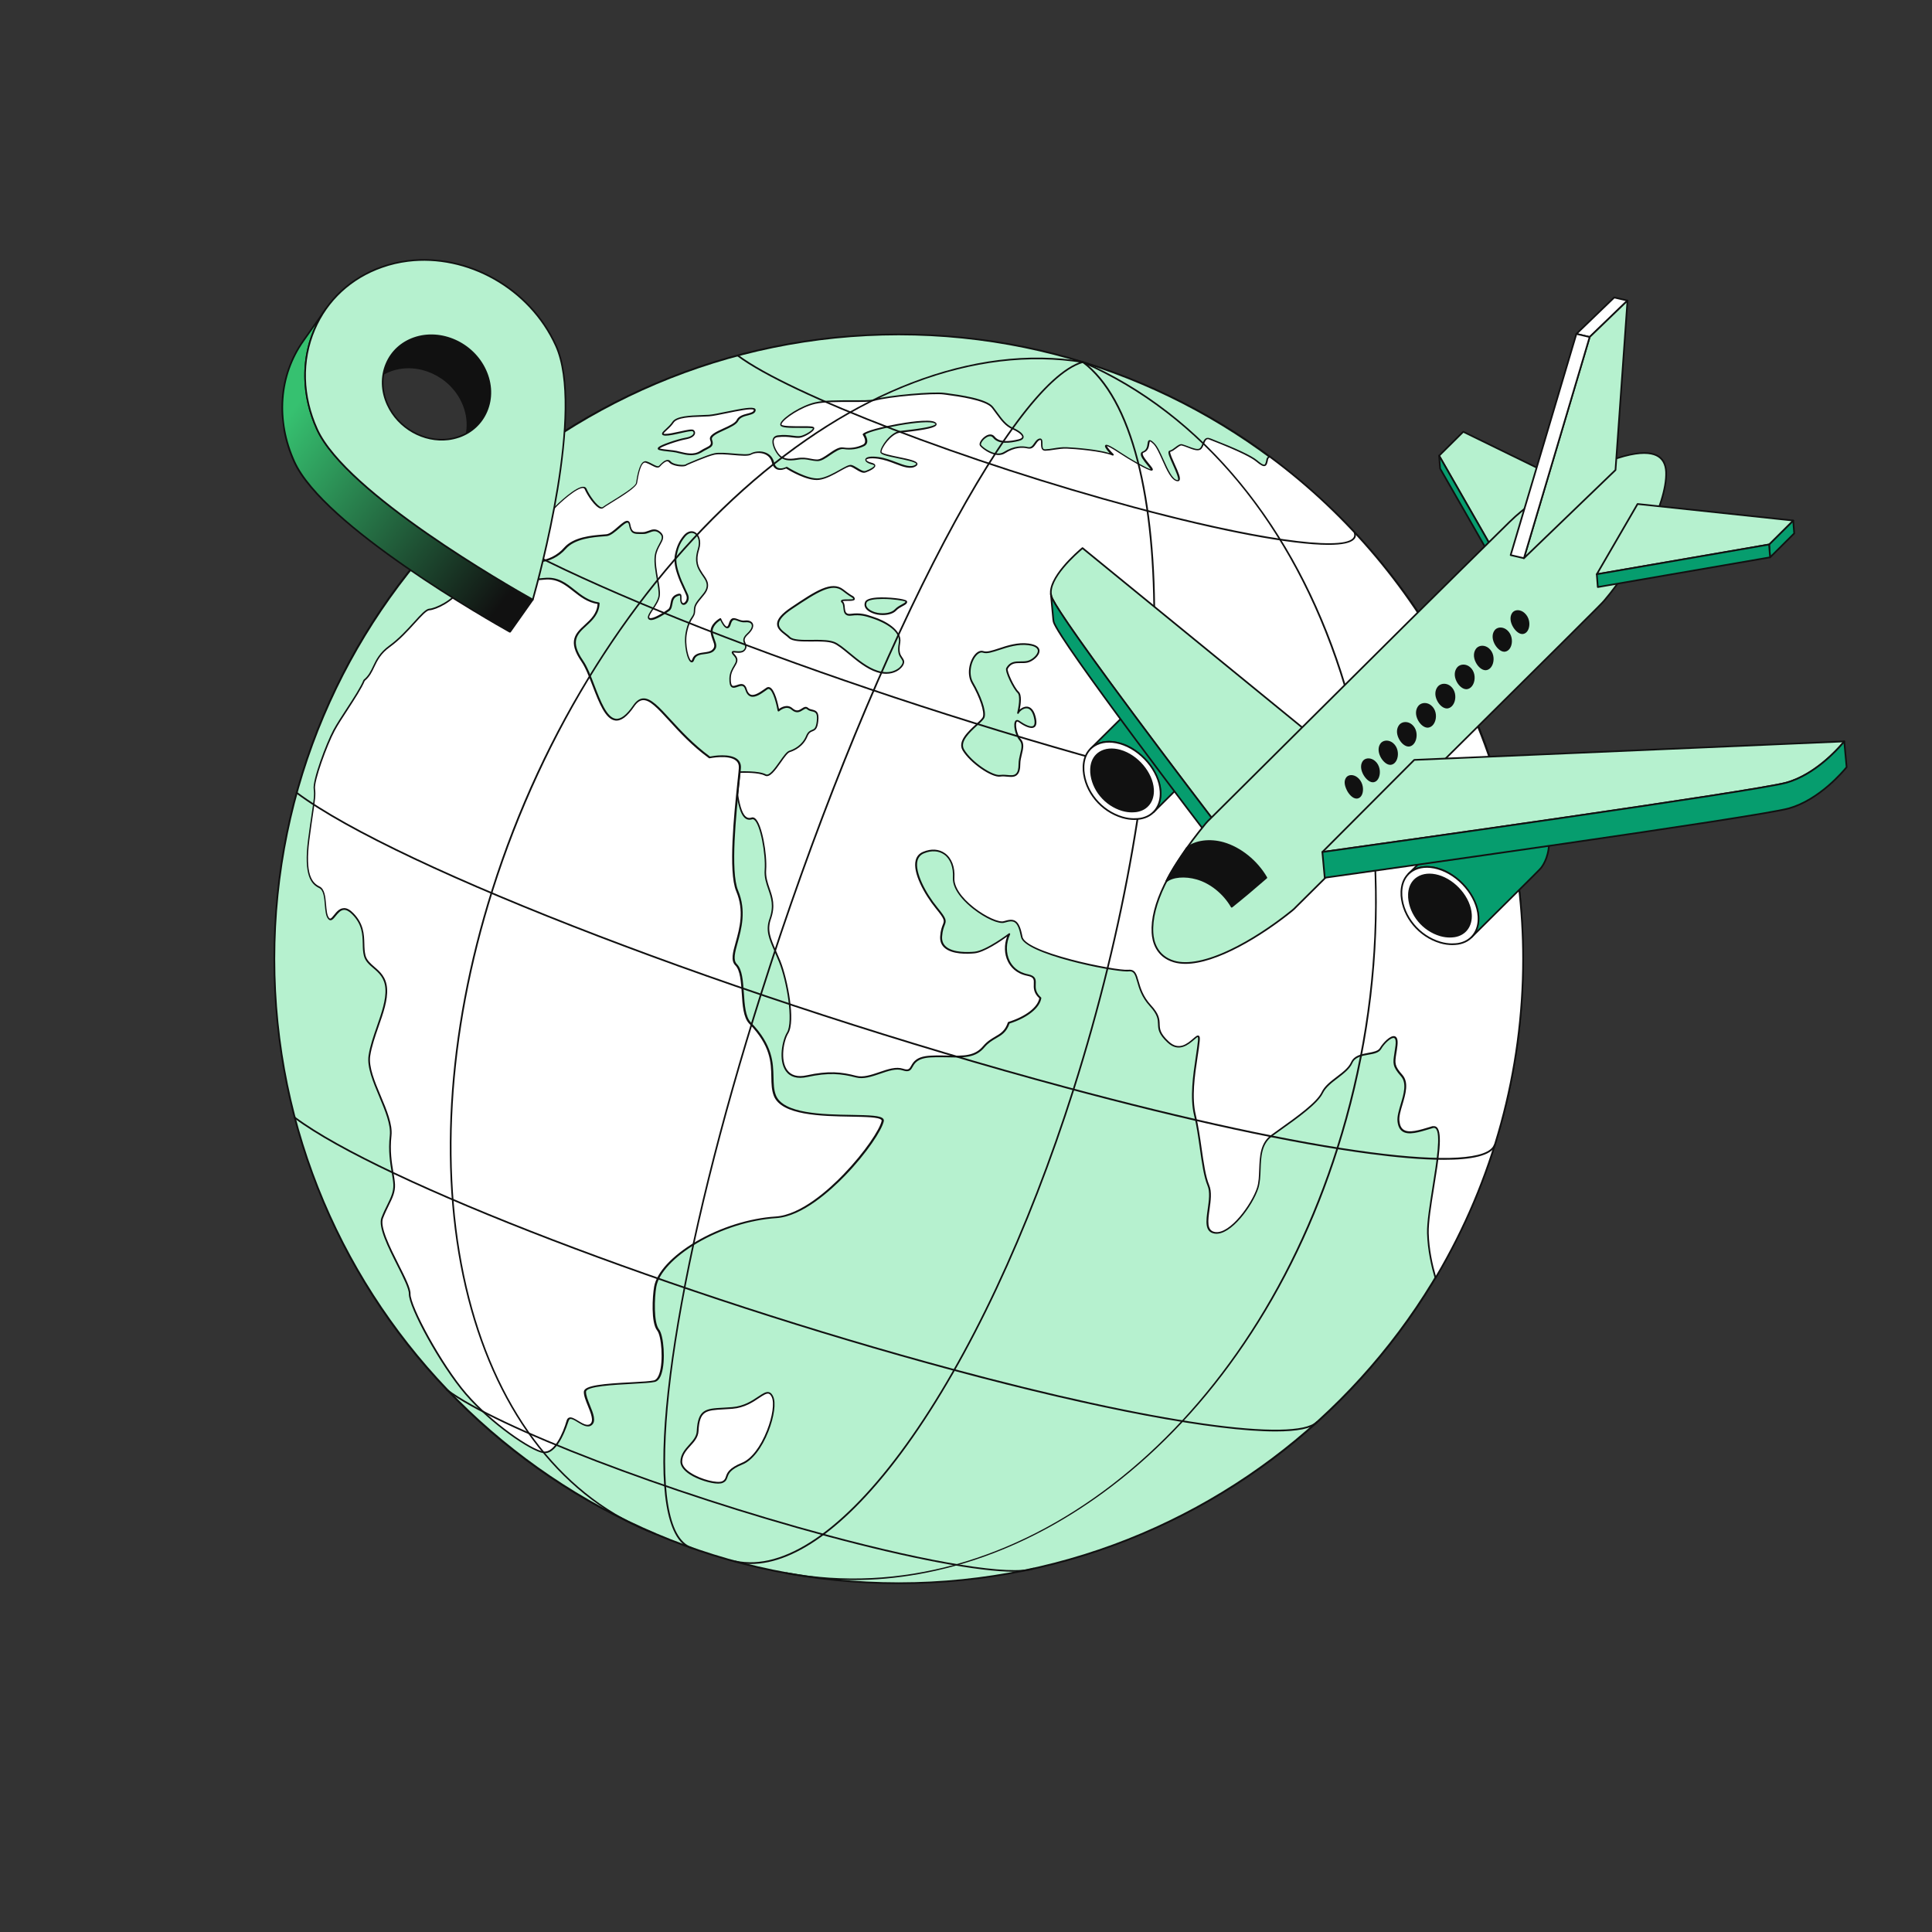<svg width="320" height="320" viewBox="0 0 320 320" fill="none" xmlns="http://www.w3.org/2000/svg">
<rect x="0" y="0" width="320" height="320" fill="#333333" stroke="none"/>
<g clip-path="url(#clip0_999_29003)">
<path d="M148.858 262.228C205.973 262.228 252.273 215.928 252.273 158.813C252.273 101.698 205.973 55.397 148.858 55.397C91.743 55.397 45.442 101.698 45.442 158.813C45.442 215.928 91.743 262.228 148.858 262.228Z" fill="#B6F1CF"/>
<path d="M148.858 262.368C134.873 262.368 121.322 259.633 108.552 254.231C96.215 249.012 85.147 241.545 75.643 232.041C66.139 222.537 58.672 211.456 53.453 199.132C48.038 186.348 45.302 172.797 45.302 158.813C45.302 144.828 48.038 131.277 53.439 118.507C58.658 106.17 66.125 95.102 75.629 85.584C85.133 76.066 96.215 68.613 108.538 63.394C121.308 57.993 134.873 55.257 148.858 55.257C162.842 55.257 176.393 57.993 189.163 63.394C201.501 68.613 212.568 76.08 222.072 85.584C231.576 95.088 239.043 106.17 244.262 118.507C249.664 131.277 252.399 144.828 252.399 158.813C252.399 172.797 249.664 186.348 244.262 199.118C239.043 211.456 231.576 222.523 222.072 232.027C212.568 241.531 201.487 248.998 189.163 254.217C176.393 259.633 162.842 262.368 148.858 262.368ZM148.858 55.536C91.916 55.536 45.581 101.871 45.581 158.813C45.581 215.754 91.916 262.089 148.858 262.089C205.799 262.089 252.134 215.754 252.134 158.813C252.134 101.871 205.799 55.536 148.858 55.536Z" fill="#111111"/>
<path d="M210.307 75.634C210.084 75.731 209.944 75.857 209.902 76.038C209.679 77.141 209.567 77.532 208.13 76.317C206.692 75.103 201.333 73.066 200.342 72.675C199.351 72.284 199.407 73.722 198.849 74.28C198.291 74.838 196.811 73.945 195.751 73.666C195.234 73.526 194.453 74.573 193.755 74.713C193.057 74.852 196.141 79.639 195.011 79.583C193.504 79.499 192.317 74.601 191.075 73.428C189.596 72.033 190.824 74.322 189.317 74.866C188.284 75.243 191.131 77.755 190.726 77.839C190.322 77.922 187.098 76.052 185.646 75.075C181.013 71.977 184.306 75.341 184.306 75.341C182.534 74.587 177.984 74.238 176.7 74.182C175.43 74.126 174.174 74.503 173.1 74.531C172.025 74.559 172.96 72.563 172.164 72.759C171.369 72.954 171.299 74.406 170.197 74.154C169.094 73.889 167.754 74.07 166.345 74.964C164.921 75.857 162.772 74.294 162.395 73.777C162.018 73.261 163.791 71.363 164.6 72.41C165.41 73.456 167.154 73.261 168.661 72.912C170.211 72.549 169.052 71.572 167.74 70.986C166.233 70.33 165.507 68.921 164.377 67.469C163.246 66.018 157.915 65.418 156.254 65.18C154.608 64.943 147.169 65.543 144.671 66.255C143.331 66.646 137.567 66.143 134.929 66.743C132.292 67.358 128.956 69.73 129.263 70.372C129.584 71.014 134.483 70.484 134.664 70.861C134.846 71.237 133.101 72.284 132.347 72.34C131.412 72.41 130.421 72.019 128.747 72.214C127.058 72.424 128.509 75.159 129.291 75.648C129.793 75.955 130.352 76.234 131.943 75.969C133.534 75.703 134.092 76.178 135.306 76.206C136.52 76.234 138.376 74.001 139.633 74.21C140.875 74.419 142.075 74.182 142.996 73.722C143.931 73.261 143.024 71.921 143.024 71.921C143.778 71.084 153.338 69.158 154.775 69.981C156.254 70.819 149.751 71.391 148.941 71.516C147.504 71.726 145.815 74.085 145.857 74.866C145.899 75.634 152.989 76.136 151.635 77.071C150.281 78.006 147.978 76.178 145.438 75.843C142.884 75.508 142.884 76.443 144.294 76.778C145.69 77.113 144.001 77.881 143.317 78.132C142.633 78.383 141.614 77.322 140.903 77.155C140.177 76.987 137.679 79.109 135.641 79.36C133.603 79.611 130.226 77.448 130.226 77.448C130.226 77.448 128.44 78.411 128.007 76.597C127.546 74.685 125.313 74.657 124.35 75.201C123.485 75.689 119.843 74.866 118.279 75.201C117.037 75.466 113.688 76.96 113.688 76.96C113.381 77.322 111.399 77.113 110.925 76.513C110.45 75.913 109.571 76.806 109.208 77.225C108.845 77.643 108.063 76.918 107.017 76.555C105.97 76.192 105.565 79.109 105.398 80.044C105.23 80.979 100.457 83.589 99.829 84.105C99.201 84.621 97.485 82.291 96.968 81.035C96.452 79.793 92.656 83.226 91.763 84.203C90.883 85.194 88.483 85.291 88.273 86.464C88.064 87.622 85.817 87.929 85.734 88.529C85.664 89.129 85.217 90.944 85.217 90.944L85.064 92.939C85.064 92.939 86.808 91.893 87.185 92.283C88.609 93.735 91.763 92.911 93.535 90.874C95.308 88.85 99.048 88.85 100.457 88.683C101.867 88.529 103.946 85.305 104.253 86.91C104.56 88.529 105.021 88.306 106.486 88.334C107.477 88.348 108.245 87.301 109.334 88.306C110.422 89.311 108.719 90.232 108.51 92.214C108.301 94.195 109.32 97.238 109.152 98.703C108.999 100.155 106.989 101.941 107.463 102.471C107.938 102.988 110.003 101.62 110.729 101.09C111.455 100.559 110.897 99.192 112.027 98.675C113.158 98.159 112.543 99.094 112.85 99.82C113.158 100.545 114.218 99.61 113.799 98.578C113.255 97.28 112.781 96.54 112.292 95.019C111.874 93.763 111.748 92.772 111.957 91.809C112.208 90.609 112.571 89.757 113.367 88.808C114.665 87.259 116.395 88.697 115.67 91.027C114.944 93.358 115.837 94.335 116.256 95.061C116.674 95.786 117.917 96.833 116.465 98.55C115.014 100.266 115.056 100.364 115.014 101.355C114.958 102.346 114.134 102.346 113.66 104.844C113.185 107.342 114.33 110.678 114.804 109.268C115.279 107.859 117.247 108.542 118.084 107.761C118.921 106.979 118.14 106.309 117.875 104.9C117.61 103.49 119.326 102.569 119.326 102.569C119.326 102.569 120.373 105.053 120.861 103.393C121.35 101.732 122.145 103.127 123.387 102.974C124.63 102.82 125.202 103.755 123.806 105.053C122.397 106.351 124.015 106.672 123.332 107.649C122.662 108.64 120.471 107.342 121.615 108.584C122.759 109.826 120.945 110.371 120.889 112.422C120.819 115.521 122.899 112.143 123.527 114.223C124.155 116.302 125.83 114.879 126.974 114.097C128.119 113.315 128.9 117.74 128.9 117.74C128.9 117.74 130.142 116.595 131.133 117.474C132.445 118.633 133.045 116.777 133.729 117.405C134.413 118.033 135.613 117.265 135.362 119.512C135.097 121.745 134.217 120.447 133.589 121.954C132.961 123.462 131.719 124.187 130.728 124.508C129.738 124.829 127.867 129.03 126.723 128.416C125.579 127.788 122.48 127.942 122.48 127.942C122.424 128.486 122.355 129.17 122.271 129.951L122.09 131.682C122.564 134.641 123.234 136.036 124.504 135.604C125.774 135.185 126.946 141.144 126.737 144.103C126.528 147.076 128.83 148.569 127.532 152.239C126.695 154.598 127.839 156.119 129.123 159.301C130.407 162.483 131.58 169.21 130.421 171.122C129.249 173.034 128.454 179.412 133.631 178.296C137.204 177.528 139.312 177.737 141.74 178.379C144.182 179.021 147.281 176.467 149.5 177.207C151.719 177.947 149.988 175.253 154.119 175.044C158.25 174.835 160.986 175.714 162.912 173.397C164.461 171.541 166.205 171.918 167.029 169.447C170.141 168.471 172.053 166.824 172.262 165.344C170.239 163.558 172.541 162.009 170.169 161.548C166.736 160.878 165.842 157.361 167.112 154.765C167.112 154.765 163.344 157.627 161.362 157.822C159.59 157.989 155.626 158.003 155.836 155.142C156.045 152.281 157.427 153.3 155.096 150.439C152.765 147.578 150.072 142.428 152.933 141.256C155.794 140.084 158.138 141.94 157.929 145.443C157.72 148.946 164.6 153.286 166.289 152.756C167.978 152.225 168.675 152.491 169.206 155.24C169.736 157.989 184.865 161.018 186.874 160.809C188.884 160.599 187.754 163.656 190.517 166.614C193.266 169.587 190.503 169.894 193.476 172.643C196.448 175.393 198.779 169.699 198.528 172.448C198.249 175.518 196.937 180.822 197.886 184.743C198.835 188.665 199.058 193.857 200.105 196.397C201.166 198.937 198.514 203.822 201.166 204.24C203.817 204.659 207.418 199.467 208.269 196.816C209.121 194.164 207.851 190.145 210.6 188.121C213.349 186.111 218.025 183.041 218.974 181.017C219.923 179.007 223.007 177.947 223.844 176.035C224.682 174.123 227.878 174.974 228.617 173.704C229.357 172.434 231.59 170.424 231.269 173.174C230.948 175.923 230.418 176.244 232.121 178.156C233.823 180.068 231.409 183.641 231.59 185.679C231.841 188.47 234.354 187.591 237.228 186.711C240.117 185.832 236.349 199.467 236.475 204.254C236.559 207.185 237.229 209.962 237.731 211.679C246.942 196.216 252.245 178.142 252.245 158.827C252.273 124.704 235.763 94.461 210.307 75.634ZM145.299 111.208C142.424 110.287 139.772 107.063 138.111 106.435C136.185 105.709 131.775 106.603 130.742 105.57C129.71 104.537 126.89 103.56 131.091 100.741C135.292 97.922 137.762 96.303 139.605 97.754C141.447 99.192 141.279 98.731 141.447 99.192C141.614 99.652 138.851 99.136 139.493 99.708C140.121 100.28 139.325 102.053 140.986 101.829C142.661 101.606 143.638 102.011 144.727 102.36C145.815 102.709 149.388 104.202 148.983 106.449C148.578 108.696 149.388 108.752 149.611 109.505C149.848 110.231 148.174 112.129 145.299 111.208ZM148.327 101.02C147.671 101.732 146.318 101.816 145.355 101.662C144.685 101.55 142.94 100.936 143.401 99.75C143.875 98.564 149.848 99.192 150.086 99.61C150.323 100.029 148.983 100.322 148.327 101.02ZM170.197 109.617C168.941 109.896 167.615 109.254 166.791 110.72C166.54 111.166 167.894 113.999 168.62 114.669C169.345 115.339 168.62 118.116 168.62 118.116C168.927 117.419 170.713 116.149 171.369 118.73C172.081 121.522 169.806 120.238 168.773 119.512C167.754 118.786 168.047 121.508 168.955 122.527C169.862 123.545 168.829 125.011 168.829 126.56C168.843 129.449 167.015 128.249 165.675 128.486C164.335 128.723 160.748 126.253 159.548 124.201C158.348 122.15 162.632 119.721 162.925 118.744C163.219 117.767 162.311 115.269 161.055 113.106C159.785 110.943 161.46 107.482 162.842 107.956C164.223 108.445 167.14 106.295 170.336 106.714C173.532 107.133 171.453 109.324 170.197 109.617Z" fill="white"/>
<path d="M237.759 211.805H237.745C237.689 211.805 237.647 211.763 237.633 211.707C237.103 209.907 236.447 207.157 236.363 204.254C236.321 202.51 236.782 199.649 237.256 196.634C237.926 192.447 238.694 187.716 237.787 186.921C237.661 186.809 237.494 186.781 237.298 186.851L236.977 186.949C234.996 187.549 233.293 188.079 232.288 187.395C231.813 187.074 231.548 186.516 231.465 185.692C231.395 184.911 231.688 183.934 231.995 182.887C232.511 181.171 233.042 179.384 232.023 178.24C230.613 176.649 230.697 176.105 230.948 174.5C231.004 174.109 231.074 173.676 231.144 173.146C231.227 172.448 231.144 172.015 230.906 171.932C230.432 171.778 229.301 172.825 228.757 173.76C228.394 174.388 227.543 174.541 226.636 174.695C225.547 174.89 224.431 175.086 223.998 176.077C223.565 177.054 222.547 177.821 221.57 178.575C220.593 179.314 219.588 180.082 219.113 181.059C218.29 182.79 214.885 185.218 212.135 187.172C211.619 187.535 211.13 187.884 210.698 188.205C208.953 189.475 208.869 191.61 208.8 193.675C208.758 194.806 208.716 195.881 208.423 196.816C207.516 199.635 203.831 204.757 201.166 204.324C199.491 204.059 199.756 202.217 200.035 200.263C200.23 198.867 200.44 197.43 200.007 196.397C199.393 194.931 199.072 192.615 198.723 190.158C198.458 188.316 198.193 186.404 197.774 184.729C197.062 181.771 197.607 178.072 198.053 175.086C198.207 174.095 198.332 173.16 198.416 172.392C198.458 171.862 198.402 171.778 198.388 171.764C198.319 171.75 198.025 172.015 197.788 172.211C196.895 172.978 195.248 174.416 193.406 172.699C191.857 171.262 191.829 170.466 191.801 169.615C191.773 168.861 191.759 168.08 190.447 166.656C189.079 165.177 188.647 163.67 188.34 162.567C187.991 161.339 187.796 160.795 186.93 160.892C186.86 160.906 186.777 160.906 186.679 160.906C183.86 160.906 169.638 157.989 169.108 155.212C168.829 153.775 168.508 153.035 168.047 152.756C167.685 152.546 167.224 152.56 166.373 152.826C165.452 153.119 163.233 152.128 161.209 150.551C160.148 149.727 157.706 147.564 157.831 145.387C157.929 143.684 157.413 142.275 156.394 141.549C155.487 140.907 154.301 140.823 153.044 141.34C152.486 141.563 152.123 141.982 151.97 142.554C151.495 144.41 153.268 147.857 155.264 150.299C156.799 152.184 156.785 152.449 156.464 153.258C156.324 153.635 156.115 154.137 156.045 155.086C155.989 155.756 156.185 156.301 156.603 156.705C157.804 157.878 160.581 157.71 161.418 157.626C163.33 157.445 167.057 154.626 167.098 154.598C167.154 154.556 167.224 154.556 167.266 154.598C167.308 154.64 167.336 154.71 167.308 154.765C166.624 156.175 166.596 157.85 167.238 159.148C167.643 159.971 168.508 161.018 170.266 161.367C171.606 161.632 171.578 162.288 171.55 162.986C171.523 163.642 171.495 164.381 172.43 165.205C172.472 165.233 172.486 165.288 172.472 165.33C172.234 166.935 170.183 168.582 167.21 169.531C166.708 170.983 165.87 171.457 164.977 171.973C164.349 172.336 163.707 172.713 163.079 173.453C161.614 175.225 159.73 175.183 157.134 175.128C156.254 175.114 155.264 175.086 154.189 175.142C151.984 175.253 151.509 176.091 151.174 176.691C150.881 177.207 150.63 177.668 149.514 177.291C148.439 176.928 147.141 177.375 145.773 177.849C144.42 178.31 143.01 178.798 141.754 178.463C139.339 177.835 137.246 177.626 133.701 178.393C132.068 178.742 130.882 178.407 130.156 177.402C128.858 175.574 129.598 172.225 130.338 171.024C131.44 169.21 130.324 162.553 129.026 159.329C128.761 158.687 128.509 158.101 128.286 157.571C127.365 155.477 126.765 154.096 127.449 152.17C128.202 150.048 127.728 148.708 127.239 147.271C126.904 146.308 126.556 145.303 126.653 144.061C126.835 141.465 125.941 136.566 124.923 135.785C124.811 135.701 124.713 135.673 124.602 135.701C124.211 135.827 123.848 135.799 123.541 135.617C122.857 135.199 122.383 133.985 122.006 131.668V131.626L122.215 129.574C122.285 128.918 122.341 128.346 122.397 127.886C122.397 127.816 122.466 127.76 122.522 127.76C122.648 127.76 125.676 127.621 126.849 128.249C127.421 128.556 128.356 127.216 129.123 126.141C129.751 125.248 130.296 124.48 130.742 124.341C131.496 124.104 132.864 123.462 133.52 121.871C133.813 121.159 134.19 121.019 134.483 120.894C134.846 120.754 135.139 120.642 135.278 119.456C135.446 118.033 135.027 117.949 134.483 117.823C134.217 117.767 133.924 117.698 133.687 117.474C133.506 117.307 133.338 117.377 132.975 117.614C132.529 117.893 131.929 118.284 131.091 117.544C130.212 116.763 129.096 117.767 129.04 117.809C128.998 117.837 128.942 117.851 128.9 117.837C128.858 117.823 128.816 117.781 128.802 117.726C128.649 116.818 128.077 114.418 127.407 114.139C127.309 114.097 127.211 114.111 127.1 114.181C127.002 114.25 126.89 114.32 126.793 114.404C126.025 114.948 125.062 115.618 124.309 115.353C123.918 115.213 123.625 114.837 123.443 114.237C123.346 113.929 123.234 113.748 123.066 113.664C122.829 113.539 122.494 113.65 122.173 113.762C121.81 113.888 121.448 114.013 121.168 113.804C120.903 113.608 120.792 113.176 120.806 112.38C120.833 111.431 121.21 110.803 121.517 110.287C121.894 109.645 122.131 109.268 121.559 108.64C121.238 108.291 121.14 108.11 121.224 107.956C121.308 107.789 121.545 107.803 121.88 107.845C122.341 107.886 122.983 107.942 123.262 107.538C123.513 107.175 123.401 106.937 123.276 106.644C123.094 106.212 122.871 105.723 123.75 104.914C124.378 104.342 124.644 103.783 124.476 103.42C124.35 103.141 123.946 103.016 123.443 103.072C122.941 103.127 122.508 102.96 122.173 102.834C121.866 102.709 121.615 102.625 121.448 102.709C121.294 102.792 121.154 103.016 121.043 103.393C120.917 103.825 120.736 104.048 120.485 104.062C119.982 104.09 119.508 103.141 119.312 102.723C118.935 102.974 117.861 103.755 118.056 104.83C118.14 105.277 118.279 105.639 118.391 105.974C118.642 106.672 118.852 107.23 118.224 107.831C117.847 108.179 117.275 108.263 116.716 108.333C115.949 108.431 115.237 108.528 114.986 109.282C114.846 109.715 114.623 109.729 114.497 109.701C113.827 109.533 113.199 106.756 113.562 104.788C113.841 103.309 114.246 102.681 114.553 102.22C114.762 101.899 114.902 101.69 114.916 101.313V101.201C114.958 100.266 115.014 100.057 116.395 98.424C117.554 97.07 116.926 96.191 116.437 95.493C116.34 95.354 116.256 95.228 116.172 95.103C116.13 95.019 116.074 94.935 116.005 94.837C115.572 94.139 114.902 93.079 115.572 90.957C115.991 89.618 115.572 88.683 115.014 88.389C114.539 88.138 113.981 88.306 113.506 88.864C112.767 89.743 112.39 90.539 112.125 91.809C111.929 92.702 112.027 93.637 112.46 94.949C112.767 95.912 113.074 96.554 113.395 97.238C113.576 97.629 113.758 98.019 113.967 98.494C114.274 99.248 113.869 99.959 113.451 100.141C113.158 100.266 112.892 100.141 112.767 99.848C112.641 99.569 112.655 99.261 112.655 99.024C112.655 98.871 112.655 98.675 112.613 98.647C112.599 98.633 112.502 98.606 112.125 98.773C111.553 99.038 111.469 99.527 111.371 100.057C111.287 100.476 111.218 100.922 110.855 101.187C109.794 101.941 107.938 103.127 107.408 102.541C107.101 102.206 107.505 101.606 108.008 100.839C108.468 100.141 108.985 99.359 109.068 98.675C109.138 98.019 108.957 97.001 108.775 95.926C108.552 94.614 108.315 93.26 108.426 92.186C108.51 91.32 108.887 90.65 109.18 90.106C109.627 89.297 109.822 88.878 109.292 88.389C108.636 87.789 108.133 87.985 107.561 88.208C107.24 88.334 106.905 88.459 106.542 88.445H106.068C104.965 88.445 104.463 88.445 104.17 86.91C104.142 86.785 104.1 86.617 103.988 86.575C103.723 86.492 103.123 87.008 102.593 87.482C101.923 88.055 101.169 88.71 100.527 88.794C100.332 88.822 100.108 88.836 99.843 88.85C98.224 88.976 95.196 89.213 93.703 90.93C92.586 92.214 90.869 93.065 89.348 93.121C88.427 93.149 87.673 92.883 87.143 92.339C86.962 92.158 85.999 92.549 85.203 93.023C85.161 93.051 85.106 93.051 85.064 93.023C85.022 92.995 84.994 92.939 84.994 92.897L85.147 90.902V90.874C85.147 90.86 85.58 89.073 85.664 88.487C85.706 88.152 86.138 87.943 86.683 87.692C87.338 87.371 88.092 87.022 88.204 86.422C88.329 85.682 89.181 85.361 90.074 85.012C90.716 84.761 91.372 84.51 91.735 84.105C92.335 83.435 95.517 80.421 96.731 80.63C96.94 80.658 97.08 80.783 97.164 80.979C97.596 82.025 98.894 83.854 99.606 84.021C99.718 84.049 99.773 84.021 99.815 83.993C99.997 83.84 100.527 83.519 101.197 83.1C102.607 82.235 105.244 80.616 105.342 80.016L105.37 79.862C105.523 78.913 105.844 76.918 106.584 76.485C106.752 76.387 106.947 76.359 107.128 76.429C107.505 76.555 107.84 76.736 108.133 76.89C108.664 77.169 108.999 77.322 109.166 77.141C109.557 76.708 110.101 76.178 110.59 76.178H110.604C110.799 76.178 110.966 76.275 111.092 76.429C111.357 76.764 112.222 76.987 112.906 77.001C113.381 77.015 113.59 76.931 113.646 76.876C113.66 76.862 113.674 76.848 113.702 76.834C113.841 76.778 117.079 75.341 118.321 75.075C119.089 74.908 120.331 75.019 121.517 75.117C122.718 75.215 123.946 75.326 124.364 75.089C124.965 74.754 126.039 74.615 126.918 75.005C127.588 75.299 128.035 75.843 128.216 76.583C128.328 77.043 128.551 77.364 128.858 77.49C129.458 77.755 130.226 77.336 130.24 77.336C130.282 77.308 130.338 77.308 130.38 77.336C130.407 77.364 133.743 79.472 135.711 79.22C136.813 79.081 138.083 78.369 139.102 77.797C140.009 77.294 140.651 76.918 141.028 77.015C141.335 77.085 141.656 77.294 142.019 77.504C142.508 77.811 143.024 78.132 143.373 77.992C144.28 77.657 144.81 77.28 144.796 77.127C144.796 77.113 144.782 77.001 144.364 76.904C143.666 76.736 143.261 76.415 143.317 76.094C143.401 75.662 144.21 75.522 145.55 75.703C146.583 75.843 147.574 76.22 148.453 76.555C149.765 77.057 150.895 77.476 151.649 76.959C151.733 76.904 151.76 76.862 151.76 76.834C151.705 76.527 149.862 76.15 148.774 75.927C146.736 75.508 145.843 75.285 145.815 74.88C145.773 74.029 147.476 71.614 149.011 71.391C149.123 71.377 149.346 71.349 149.667 71.307C150.463 71.223 151.774 71.07 152.919 70.874C154.845 70.54 154.943 70.274 154.956 70.246C154.956 70.246 154.943 70.191 154.803 70.121C153.491 69.367 144.447 71.112 143.303 71.963C143.443 72.2 143.75 72.814 143.624 73.317C143.554 73.554 143.401 73.749 143.163 73.875C142.131 74.391 140.903 74.573 139.716 74.377C139.116 74.28 138.307 74.838 137.525 75.368C136.758 75.899 136.032 76.387 135.404 76.373C134.929 76.359 134.552 76.29 134.19 76.22C133.589 76.094 133.031 75.982 132.068 76.15C130.463 76.415 129.863 76.15 129.319 75.801C128.733 75.438 127.742 73.847 127.965 72.842C128.035 72.549 128.23 72.186 128.844 72.103C129.877 71.977 130.631 72.075 131.301 72.158C131.733 72.214 132.096 72.256 132.459 72.228C133.003 72.186 134.217 71.544 134.58 71.084C134.636 71.014 134.65 70.972 134.65 70.958C134.455 70.861 133.45 70.874 132.64 70.874C130.673 70.888 129.458 70.861 129.263 70.456C129.207 70.344 129.221 70.205 129.291 70.051C129.751 69.074 132.724 67.162 135.013 66.632C136.492 66.283 138.921 66.297 141.056 66.297C142.731 66.297 144.168 66.311 144.754 66.143C147.183 65.445 154.663 64.817 156.394 65.069C156.52 65.083 156.673 65.111 156.841 65.124C158.906 65.404 163.414 66.004 164.489 67.385C164.74 67.706 164.963 68.013 165.186 68.32C165.982 69.409 166.666 70.358 167.796 70.861C168.675 71.251 169.597 71.851 169.541 72.41C169.513 72.703 169.234 72.926 168.689 73.052C167.322 73.373 165.396 73.666 164.489 72.507C164.084 71.991 163.47 72.382 163.219 72.563C162.702 72.94 162.381 73.526 162.507 73.708C162.842 74.168 164.921 75.703 166.261 74.866C167.936 73.805 169.345 73.833 170.225 74.043C170.783 74.168 171.02 73.805 171.313 73.387C171.536 73.066 171.76 72.745 172.137 72.647C172.276 72.605 172.402 72.633 172.486 72.703C172.667 72.842 172.667 73.149 172.667 73.498C172.667 73.819 172.667 74.182 172.82 74.336C172.876 74.391 172.974 74.419 173.1 74.419C173.546 74.405 174.021 74.336 174.523 74.252C175.221 74.14 175.961 74.029 176.7 74.07C177.984 74.126 181.78 74.419 183.79 75.047C182.841 74.015 183.009 73.819 183.064 73.749C183.204 73.582 183.511 73.54 185.702 75.005C187.237 76.038 189.889 77.532 190.573 77.727C190.475 77.573 190.266 77.308 190.084 77.099C189.373 76.234 188.842 75.536 188.968 75.089C188.996 74.992 189.066 74.852 189.275 74.782C189.917 74.545 190.001 73.973 190.07 73.498C190.112 73.205 190.14 72.968 190.336 72.912C190.517 72.842 190.754 72.968 191.173 73.387C191.703 73.889 192.206 74.992 192.736 76.178C193.434 77.727 194.215 79.472 195.025 79.513C195.081 79.513 195.095 79.499 195.109 79.486C195.276 79.234 194.676 77.894 194.285 77.015C193.727 75.773 193.42 75.061 193.559 74.768C193.601 74.698 193.657 74.643 193.741 74.629C194.034 74.573 194.355 74.322 194.662 74.084C195.067 73.777 195.457 73.484 195.806 73.582C196.113 73.666 196.462 73.805 196.811 73.931C197.579 74.224 198.444 74.559 198.765 74.224C198.933 74.056 199.058 73.763 199.156 73.484C199.365 72.954 199.63 72.298 200.398 72.591L200.565 72.647C204.724 74.266 207.306 75.466 208.227 76.248C208.465 76.443 209.162 77.043 209.428 76.959C209.595 76.904 209.679 76.485 209.763 76.052C209.804 75.829 209.972 75.662 210.237 75.536C210.279 75.522 210.335 75.522 210.377 75.55C223.133 84.984 233.698 97.405 240.941 111.459C244.639 118.633 247.486 126.239 249.412 134.068C251.408 142.107 252.413 150.439 252.413 158.813C252.413 177.486 247.389 195.783 237.884 211.735C237.857 211.777 237.815 211.805 237.759 211.805ZM237.508 186.53C237.689 186.53 237.843 186.586 237.968 186.697C239.001 187.591 238.289 192.001 237.536 196.662C237.047 199.677 236.6 202.51 236.642 204.24C236.712 206.948 237.298 209.53 237.815 211.316C247.179 195.476 252.134 177.319 252.134 158.813C252.134 126.239 236.489 95.214 210.293 75.787C210.153 75.857 210.07 75.954 210.042 76.066C209.93 76.624 209.846 77.071 209.525 77.183C209.232 77.28 208.828 77.085 208.046 76.429C207.432 75.913 205.618 74.866 200.468 72.87L200.3 72.8C199.812 72.605 199.658 72.94 199.421 73.526C199.295 73.833 199.17 74.154 198.96 74.364C198.5 74.824 197.593 74.475 196.714 74.126C196.365 73.987 196.03 73.861 195.737 73.791C195.513 73.736 195.178 74.001 194.843 74.252C194.508 74.503 194.173 74.768 193.825 74.838C193.741 75.047 194.229 76.108 194.55 76.834C195.22 78.299 195.597 79.22 195.36 79.569C195.318 79.639 195.22 79.723 195.039 79.709C194.062 79.653 193.266 77.908 192.513 76.206C191.996 75.061 191.508 73.973 191.019 73.512C190.587 73.108 190.475 73.108 190.461 73.108C190.433 73.135 190.405 73.345 190.377 73.47C190.308 73.959 190.21 74.684 189.4 74.978C189.303 75.005 189.289 75.061 189.275 75.089C189.177 75.438 189.875 76.29 190.336 76.848C190.824 77.448 190.991 77.657 190.936 77.825C190.908 77.88 190.866 77.936 190.796 77.95C190.266 78.062 186.721 75.927 185.59 75.173C184.013 74.126 183.511 73.917 183.343 73.889C183.427 74.112 183.944 74.726 184.432 75.215C184.474 75.257 184.488 75.341 184.446 75.396C184.404 75.452 184.334 75.466 184.279 75.452C182.52 74.698 177.873 74.35 176.728 74.308C176.002 74.28 175.291 74.391 174.607 74.489C174.09 74.573 173.616 74.643 173.141 74.657C172.946 74.657 172.779 74.601 172.667 74.489C172.43 74.252 172.43 73.833 172.43 73.456C172.43 73.233 172.43 72.94 172.36 72.884C172.332 72.87 172.276 72.87 172.248 72.884C171.969 72.954 171.788 73.233 171.592 73.512C171.285 73.959 170.95 74.447 170.211 74.28C169.387 74.084 168.061 74.056 166.456 75.075C164.949 76.038 162.702 74.377 162.325 73.847C162.06 73.484 162.507 72.759 163.093 72.326C163.735 71.837 164.377 71.837 164.754 72.326C165.563 73.359 167.378 73.079 168.675 72.772C169.066 72.675 169.29 72.535 169.303 72.382C169.331 72.061 168.661 71.53 167.712 71.112C166.498 70.581 165.8 69.604 164.977 68.488C164.754 68.181 164.53 67.874 164.293 67.567C163.288 66.269 158.683 65.655 156.715 65.39C156.547 65.362 156.394 65.348 156.268 65.334C154.705 65.111 147.308 65.669 144.754 66.409C144.14 66.59 142.675 66.576 140.986 66.576C138.865 66.576 136.464 66.562 135.013 66.897C132.696 67.427 129.877 69.325 129.472 70.163C129.444 70.233 129.431 70.302 129.444 70.33C129.584 70.609 131.524 70.595 132.571 70.595C134.287 70.581 134.734 70.609 134.846 70.833C134.887 70.93 134.873 71.042 134.804 71.168C134.497 71.67 133.087 72.466 132.403 72.521C132.026 72.549 131.636 72.507 131.203 72.451C130.547 72.368 129.807 72.284 128.802 72.41C128.44 72.451 128.23 72.619 128.174 72.926C127.993 73.736 128.844 75.229 129.403 75.578C129.905 75.885 130.449 76.136 131.957 75.885C132.975 75.717 133.589 75.843 134.176 75.954C134.525 76.024 134.887 76.094 135.334 76.108H135.348C135.878 76.108 136.59 75.62 137.274 75.145C138.097 74.573 138.949 73.987 139.66 74.112C140.791 74.294 141.949 74.126 142.94 73.638C143.108 73.554 143.219 73.428 143.261 73.261C143.401 72.759 142.926 72.047 142.912 72.033C142.87 71.977 142.884 71.907 142.926 71.865C143.373 71.363 146.192 70.665 148.62 70.233C149.835 70.009 153.868 69.339 154.845 69.897C155.068 70.023 155.166 70.163 155.124 70.33C155.026 70.819 153.477 71.181 149.611 71.614C149.318 71.642 149.081 71.67 148.969 71.684C147.615 71.879 145.969 74.154 146.011 74.88C146.08 75.117 147.741 75.466 148.746 75.675C150.672 76.066 151.858 76.345 151.956 76.792C151.984 76.945 151.914 77.071 151.733 77.197C150.853 77.797 149.653 77.35 148.271 76.82C147.406 76.485 146.429 76.122 145.424 75.982C144.029 75.801 143.526 76.024 143.498 76.15C143.484 76.248 143.708 76.485 144.336 76.638C144.489 76.68 144.964 76.792 144.978 77.113C145.006 77.573 143.987 78.034 143.373 78.257C142.898 78.439 142.326 78.09 141.768 77.741C141.433 77.532 141.126 77.35 140.861 77.28C140.595 77.211 139.884 77.615 139.13 78.034C138.097 78.62 136.799 79.346 135.641 79.486C133.715 79.723 130.701 77.908 130.198 77.601C129.975 77.713 129.263 77.992 128.649 77.727C128.258 77.546 127.979 77.183 127.853 76.624C127.7 75.982 127.295 75.494 126.709 75.243C125.914 74.894 124.923 75.019 124.406 75.312C123.918 75.592 122.745 75.48 121.406 75.368C120.233 75.271 119.033 75.159 118.293 75.326C117.135 75.578 114.065 76.918 113.758 77.057C113.576 77.239 113.158 77.266 112.837 77.252C112.083 77.239 111.148 76.987 110.813 76.569C110.743 76.471 110.645 76.429 110.534 76.415C110.241 76.401 109.794 76.722 109.306 77.28C108.999 77.629 108.51 77.378 107.938 77.085C107.645 76.931 107.324 76.764 106.961 76.638C106.849 76.597 106.752 76.611 106.64 76.666C106.012 77.043 105.691 79.011 105.551 79.848L105.523 80.002C105.412 80.672 103.444 81.942 101.253 83.282C100.625 83.672 100.081 84.007 99.913 84.147C99.829 84.217 99.69 84.286 99.466 84.231C98.587 84.021 97.247 81.998 96.843 81.021C96.801 80.923 96.731 80.867 96.619 80.839C95.642 80.672 92.712 83.296 91.874 84.231C91.469 84.691 90.786 84.956 90.116 85.222C89.292 85.543 88.525 85.85 88.427 86.422C88.287 87.161 87.436 87.566 86.752 87.901C86.334 88.097 85.915 88.306 85.887 88.487C85.817 89.073 85.412 90.734 85.371 90.902L85.231 92.618C85.803 92.297 86.92 91.753 87.283 92.116C87.757 92.59 88.441 92.828 89.278 92.814C90.73 92.772 92.363 91.948 93.423 90.72C94.987 88.92 98.085 88.683 99.76 88.543C100.025 88.529 100.248 88.501 100.443 88.487C101.002 88.431 101.727 87.803 102.355 87.245C103.067 86.631 103.625 86.143 104.03 86.282C104.212 86.352 104.337 86.519 104.393 86.826C104.644 88.138 104.937 88.138 106.012 88.138H106.486C106.793 88.138 107.087 88.027 107.408 87.915C107.994 87.692 108.65 87.441 109.431 88.152C110.143 88.808 109.794 89.45 109.375 90.204C109.082 90.748 108.733 91.376 108.65 92.172C108.538 93.218 108.789 94.614 108.999 95.842C109.194 96.931 109.375 97.963 109.292 98.661C109.208 99.429 108.664 100.238 108.189 100.95C107.826 101.508 107.408 102.136 107.561 102.318C107.812 102.597 109.11 102.011 110.645 100.922C110.925 100.727 110.98 100.378 111.05 99.973C111.148 99.429 111.259 98.815 111.957 98.494C112.334 98.326 112.557 98.284 112.711 98.382C112.892 98.494 112.878 98.731 112.878 98.996C112.878 99.22 112.864 99.485 112.962 99.708C113.032 99.876 113.13 99.917 113.283 99.862C113.59 99.722 113.897 99.164 113.66 98.592C113.465 98.117 113.283 97.726 113.102 97.35C112.781 96.666 112.474 96.01 112.153 95.033C111.706 93.679 111.608 92.702 111.818 91.753C112.097 90.455 112.502 89.59 113.255 88.683C113.813 88.027 114.525 87.817 115.111 88.138C115.767 88.501 116.256 89.562 115.795 91.041C115.167 93.037 115.767 94 116.2 94.684C116.256 94.781 116.312 94.865 116.367 94.963C116.437 95.075 116.521 95.2 116.619 95.326C117.107 96.024 117.861 97.084 116.563 98.606C115.195 100.224 115.195 100.35 115.139 101.215V101.327C115.111 101.774 114.944 102.039 114.735 102.374C114.455 102.806 114.065 103.406 113.786 104.83C113.395 106.896 114.121 109.324 114.511 109.422C114.539 109.436 114.595 109.366 114.665 109.184C114.972 108.277 115.851 108.152 116.619 108.054C117.149 107.984 117.665 107.914 117.972 107.621C118.475 107.161 118.321 106.742 118.07 106.072C117.945 105.737 117.805 105.36 117.721 104.886C117.442 103.393 119.173 102.443 119.242 102.402C119.27 102.388 119.312 102.374 119.354 102.388C119.396 102.402 119.424 102.43 119.438 102.471C119.661 103.002 120.122 103.783 120.387 103.783H120.401C120.512 103.783 120.624 103.602 120.708 103.309C120.847 102.834 121.015 102.569 121.252 102.443C121.545 102.304 121.866 102.43 122.215 102.555C122.55 102.681 122.927 102.834 123.36 102.778C124.002 102.695 124.49 102.89 124.685 103.281C124.909 103.769 124.616 104.425 123.89 105.095C123.164 105.765 123.304 106.114 123.485 106.505C123.625 106.826 123.778 107.175 123.443 107.663C123.066 108.221 122.313 108.138 121.81 108.096C121.685 108.082 121.531 108.068 121.448 108.082C121.475 108.138 121.545 108.235 121.727 108.431C122.438 109.198 122.103 109.757 121.713 110.412C121.406 110.915 121.057 111.501 121.043 112.366C121.029 113.022 121.113 113.427 121.294 113.553C121.461 113.678 121.741 113.567 122.048 113.469C122.411 113.343 122.815 113.204 123.164 113.385C123.401 113.511 123.569 113.748 123.681 114.125C123.834 114.641 124.071 114.962 124.378 115.06C124.992 115.269 125.886 114.641 126.611 114.139C126.723 114.069 126.821 113.985 126.932 113.916C127.114 113.79 127.309 113.762 127.505 113.846C128.342 114.195 128.872 116.609 129.026 117.419C129.431 117.125 130.421 116.567 131.259 117.307C131.943 117.907 132.375 117.628 132.808 117.349C133.129 117.139 133.492 116.916 133.855 117.251C134.036 117.419 134.273 117.474 134.525 117.53C135.222 117.698 135.711 117.921 135.529 119.47C135.39 120.726 135.055 120.936 134.566 121.131C134.273 121.243 134.008 121.354 133.757 121.954C133.059 123.657 131.608 124.327 130.812 124.578C130.449 124.69 129.877 125.499 129.333 126.281C128.426 127.565 127.477 128.905 126.695 128.472C125.718 127.942 123.22 127.983 122.634 128.011C122.592 128.458 122.536 128.988 122.466 129.588L122.257 131.612C122.606 133.803 123.053 134.989 123.667 135.352C123.904 135.492 124.169 135.52 124.49 135.408C124.616 135.366 124.825 135.352 125.062 135.534C126.235 136.441 127.086 141.591 126.904 144.061C126.821 145.247 127.142 146.182 127.477 147.159C127.965 148.569 128.468 150.02 127.686 152.239C127.044 154.068 127.63 155.407 128.523 157.445C128.747 157.961 129.012 158.562 129.277 159.204C130.463 162.19 131.803 169.112 130.561 171.15C129.821 172.35 129.193 175.574 130.38 177.221C131.035 178.128 132.124 178.435 133.631 178.1C137.232 177.319 139.353 177.542 141.81 178.184C142.982 178.491 144.35 178.017 145.662 177.57C147.071 177.081 148.411 176.635 149.583 177.012C150.477 177.305 150.63 177.04 150.909 176.537C151.286 175.867 151.802 174.96 154.161 174.848C155.236 174.793 156.24 174.807 157.12 174.835C159.646 174.89 161.46 174.918 162.842 173.257C163.498 172.476 164.195 172.071 164.81 171.708C165.703 171.192 166.47 170.745 166.931 169.35C166.945 169.308 166.973 169.28 167.015 169.266C169.876 168.373 171.871 166.838 172.137 165.344C171.174 164.451 171.202 163.628 171.229 162.958C171.257 162.26 171.271 161.841 170.169 161.632C168.299 161.269 167.378 160.139 166.945 159.273C166.331 158.045 166.289 156.496 166.805 155.128C165.759 155.882 163.023 157.752 161.404 157.906C160.302 158.017 157.622 158.129 156.366 156.915C155.878 156.44 155.668 155.826 155.724 155.072C155.794 154.082 156.003 153.551 156.157 153.16C156.436 152.463 156.492 152.295 155.012 150.481C153.044 148.052 151.146 144.522 151.663 142.498C151.83 141.828 152.249 141.353 152.891 141.088C154.245 140.53 155.529 140.614 156.52 141.326C157.622 142.121 158.194 143.6 158.083 145.415C157.999 146.852 159.185 148.653 161.348 150.341C163.246 151.821 165.452 152.826 166.261 152.574C167.043 152.337 167.671 152.225 168.173 152.532C168.717 152.867 169.066 153.621 169.359 155.17C169.569 156.273 172.555 157.654 177.538 158.952C181.599 160.013 185.897 160.725 186.874 160.627C188.019 160.501 188.256 161.339 188.591 162.511C188.898 163.586 189.317 165.051 190.643 166.489C192.024 167.982 192.052 168.819 192.08 169.629C192.108 170.41 192.122 171.15 193.601 172.518C195.262 174.067 196.686 172.839 197.621 172.029C198.053 171.652 198.318 171.429 198.542 171.541C198.723 171.625 198.765 171.876 198.709 172.434C198.639 173.216 198.5 174.151 198.346 175.142C197.9 178.1 197.356 181.771 198.067 184.674C198.472 186.362 198.751 188.288 199.016 190.131C199.365 192.573 199.686 194.876 200.286 196.299C200.747 197.402 200.538 198.881 200.342 200.305C200.077 202.203 199.84 203.836 201.249 204.059C203.734 204.45 207.334 199.411 208.2 196.732C208.493 195.839 208.521 194.778 208.562 193.661C208.646 191.526 208.716 189.321 210.572 187.967C211.019 187.646 211.493 187.297 212.01 186.935C214.731 184.995 218.108 182.58 218.89 180.919C219.378 179.873 220.425 179.091 221.43 178.324C222.421 177.57 223.356 176.858 223.775 175.937C224.277 174.807 225.519 174.597 226.622 174.388C227.459 174.234 228.255 174.095 228.548 173.592C229.022 172.783 230.292 171.401 231.032 171.639C231.409 171.764 231.562 172.267 231.465 173.146C231.409 173.676 231.339 174.123 231.269 174.514C231.032 176.063 230.948 176.537 232.274 178.017C233.391 179.273 232.804 181.213 232.302 182.929C231.995 183.934 231.716 184.897 231.786 185.623C231.855 186.362 232.079 186.851 232.483 187.116C233.377 187.716 235.107 187.186 236.935 186.628L237.256 186.53C237.312 186.544 237.41 186.53 237.508 186.53ZM167.447 128.681C167.238 128.681 167.015 128.653 166.791 128.639C166.428 128.597 166.052 128.57 165.717 128.625C164.307 128.877 160.665 126.364 159.436 124.285C158.557 122.792 160.344 121.159 161.641 119.973C162.186 119.47 162.716 118.996 162.8 118.716C163.065 117.851 162.27 115.479 160.944 113.19C160.078 111.696 160.525 109.575 161.432 108.459C161.893 107.9 162.423 107.677 162.898 107.845C163.47 108.04 164.391 107.733 165.452 107.384C166.833 106.923 168.564 106.351 170.364 106.588C171.83 106.784 172.151 107.328 172.178 107.761C172.22 108.626 171.02 109.561 170.225 109.743C169.82 109.84 169.415 109.826 169.038 109.826C168.187 109.826 167.447 109.826 166.917 110.775C166.736 111.11 167.978 113.874 168.717 114.557C169.29 115.074 169.08 116.637 168.899 117.53C169.22 117.237 169.666 117.014 170.127 117.042C170.573 117.084 171.188 117.391 171.523 118.689C171.76 119.624 171.704 120.196 171.327 120.447C170.699 120.88 169.415 120.112 168.717 119.61C168.494 119.456 168.438 119.526 168.41 119.554C168.117 119.875 168.396 121.633 169.08 122.415C169.694 123.113 169.485 123.992 169.262 124.913C169.136 125.443 168.996 125.988 168.996 126.532C168.996 127.425 168.829 128.011 168.48 128.332C168.187 128.625 167.838 128.681 167.447 128.681ZM166.121 128.318C166.359 128.318 166.596 128.346 166.819 128.36C167.391 128.416 167.936 128.472 168.271 128.151C168.564 127.886 168.703 127.369 168.703 126.56C168.703 125.974 168.843 125.415 168.969 124.871C169.192 123.978 169.373 123.21 168.857 122.624C168.131 121.801 167.74 119.889 168.187 119.386C168.285 119.275 168.494 119.149 168.857 119.4C169.694 119.986 170.727 120.517 171.146 120.224C171.397 120.056 171.425 119.54 171.229 118.758C170.992 117.851 170.601 117.363 170.085 117.321C169.513 117.279 168.899 117.795 168.731 118.158C168.703 118.228 168.634 118.256 168.564 118.228C168.494 118.2 168.452 118.13 168.48 118.061C168.675 117.307 169.066 115.241 168.522 114.753C167.852 114.139 166.359 111.194 166.666 110.636C167.28 109.547 168.173 109.547 169.038 109.547C169.415 109.547 169.792 109.547 170.169 109.463C170.936 109.296 171.927 108.417 171.899 107.775C171.871 107.189 171.034 106.951 170.336 106.868C168.592 106.644 166.903 107.203 165.535 107.649C164.377 108.026 163.47 108.333 162.814 108.11C162.325 107.942 161.879 108.375 161.655 108.64C160.79 109.687 160.399 111.71 161.195 113.05C162.381 115.088 163.414 117.726 163.079 118.8C162.967 119.149 162.479 119.596 161.851 120.168C160.623 121.298 158.934 122.834 159.688 124.131C160.93 126.239 164.475 128.57 165.675 128.346C165.814 128.332 165.968 128.318 166.121 128.318ZM146.792 111.599C146.345 111.599 145.829 111.529 145.257 111.348C143.554 110.803 141.963 109.491 140.568 108.333C139.591 107.524 138.739 106.826 138.055 106.561C137.19 106.24 135.809 106.24 134.455 106.254C132.794 106.267 131.245 106.267 130.631 105.667C130.463 105.5 130.254 105.332 130.031 105.165C129.403 104.676 128.677 104.118 128.705 103.309C128.733 102.513 129.486 101.634 131.008 100.615C135.055 97.894 137.734 96.107 139.688 97.629C140.595 98.34 141.014 98.592 141.224 98.703C141.461 98.843 141.475 98.871 141.572 99.122C141.6 99.192 141.586 99.275 141.545 99.331C141.419 99.513 141.042 99.527 140.386 99.527C140.107 99.527 139.716 99.527 139.563 99.569L139.577 99.582C139.856 99.834 139.898 100.238 139.926 100.629C139.967 101.006 139.995 101.369 140.233 101.55C140.386 101.676 140.623 101.704 140.958 101.662C142.494 101.453 143.484 101.774 144.433 102.095C144.545 102.136 144.657 102.164 144.754 102.206C146.429 102.737 149.5 104.3 149.109 106.449C148.83 108.012 149.151 108.459 149.43 108.863C149.541 109.031 149.667 109.198 149.737 109.436C149.835 109.771 149.639 110.259 149.22 110.664C148.969 110.929 148.16 111.599 146.792 111.599ZM135.083 105.974C136.255 105.974 137.386 106.016 138.167 106.309C138.879 106.575 139.744 107.3 140.749 108.124C142.131 109.268 143.694 110.552 145.355 111.082C147.518 111.78 148.732 110.803 149.053 110.482C149.444 110.092 149.555 109.715 149.5 109.533C149.444 109.352 149.346 109.212 149.234 109.045C148.927 108.598 148.565 108.096 148.872 106.421C149.304 103.979 144.754 102.513 144.713 102.499C144.601 102.471 144.489 102.43 144.378 102.388C143.415 102.067 142.494 101.774 141.028 101.969C140.609 102.025 140.302 101.969 140.093 101.801C139.772 101.55 139.73 101.118 139.688 100.685C139.646 100.322 139.619 99.987 139.423 99.82C139.298 99.708 139.256 99.596 139.298 99.499C139.381 99.289 139.744 99.275 140.428 99.275C140.721 99.275 141.196 99.275 141.335 99.22C141.279 99.066 141.265 99.066 141.112 98.968C140.903 98.843 140.484 98.592 139.549 97.866C137.832 96.526 135.501 97.978 131.189 100.866C129.765 101.815 129.04 102.653 129.012 103.337C128.984 104.007 129.626 104.495 130.226 104.956C130.463 105.137 130.687 105.305 130.854 105.486C131.37 106.002 132.947 106.002 134.469 105.988C134.664 105.974 134.873 105.974 135.083 105.974ZM146.206 101.871C145.899 101.871 145.606 101.843 145.341 101.801C144.922 101.732 143.75 101.397 143.331 100.671C143.163 100.364 143.149 100.043 143.275 99.708C143.443 99.303 144.112 99.052 145.285 98.968C146.987 98.857 149.974 99.15 150.211 99.555C150.253 99.638 150.267 99.722 150.239 99.806C150.169 100.029 149.89 100.197 149.486 100.406C149.123 100.601 148.718 100.825 148.439 101.132C147.923 101.676 147.029 101.871 146.206 101.871ZM146.192 99.206C145.55 99.206 144.936 99.248 144.433 99.345C143.791 99.471 143.596 99.666 143.54 99.792C143.443 100.057 143.443 100.294 143.582 100.518C143.903 101.076 144.852 101.425 145.382 101.508C146.387 101.676 147.643 101.55 148.23 100.908C148.537 100.573 148.983 100.322 149.346 100.127C149.625 99.973 149.932 99.806 149.974 99.694C149.974 99.694 149.974 99.68 149.96 99.652C149.779 99.499 147.909 99.206 146.192 99.206Z" fill="#111111"/>
<path d="M76.132 97.642C75.099 99.499 72.154 100.908 71.107 100.95C70.075 101.006 67.632 104.802 64.548 107.035C61.729 109.059 62.161 111.194 60.333 112.673C59.524 114.697 56.593 118.647 55.337 120.963C54.123 123.224 51.862 129.337 52.071 130.677C52.28 132.017 51.876 133.482 51.15 139.065C50.424 144.647 51.513 146.252 52.908 146.922C54.304 147.592 53.578 151.109 54.458 152.1C55.337 153.077 56.007 148.834 58.435 151.318C60.864 153.802 59.886 156.231 60.403 158.254C60.919 160.278 63.766 160.529 63.976 163.739C64.185 166.949 61.757 171.136 61.184 174.806C60.612 178.477 65.12 184.325 64.701 188.051C64.283 191.777 65.218 194.345 65.288 196.16C65.357 197.974 64.297 199.188 63.32 201.686C62.329 204.184 67.939 212.209 67.87 214.261C67.8 216.312 72.95 225.928 77.192 230.855C81.435 235.781 87.98 240.219 90.032 240.526C92.084 240.833 93.563 236.926 94.01 235.335C94.47 233.744 96.661 236.856 97.875 235.935C99.09 235.028 96.815 231.999 96.885 230.478C96.954 228.957 106.5 229.194 108.398 228.733C110.296 228.273 109.989 221.462 108.999 220.248C108.008 219.034 108.245 214.721 108.524 213.102C109.375 208.246 119.228 202.189 128.537 201.589C135.822 201.128 145.606 188.595 146.206 185.637C146.611 183.641 130.324 186.558 128.342 181.408C127.197 178.449 129.5 174.82 124.239 169.405C122.41 167.521 123.667 161.478 121.95 159.762C120.233 158.045 124.532 153.258 122.117 147.522C120.806 144.396 121.755 135.017 122.299 129.895L122.508 127.886C122.536 127.634 122.55 127.425 122.564 127.23C122.801 124.313 117.54 125.429 117.54 125.429C110.269 120.126 107.631 113.008 104.965 116.916C100.22 123.852 98.922 113.036 96.452 109.477C92.614 103.937 98.992 104.202 99.159 99.903C95.363 99.359 94.135 95.451 90.213 95.842C85.608 96.303 84.575 95.465 85.091 92.869C85.078 92.883 77.164 95.786 76.132 97.642Z" fill="white"/>
<path d="M90.241 240.694C90.158 240.694 90.074 240.694 89.99 240.68C87.925 240.373 81.323 235.907 77.067 230.967C72.852 226.068 67.632 216.41 67.716 214.289C67.744 213.479 66.795 211.581 65.79 209.586C64.283 206.599 62.58 203.194 63.18 201.672C63.501 200.849 63.836 200.151 64.143 199.551C64.757 198.295 65.19 197.388 65.148 196.202C65.12 195.629 65.008 194.973 64.883 194.234C64.618 192.629 64.269 190.633 64.562 188.079C64.757 186.279 63.766 183.92 62.803 181.617C61.798 179.217 60.752 176.733 61.045 174.821C61.282 173.257 61.868 171.583 62.427 169.978C63.208 167.731 63.948 165.609 63.836 163.781C63.724 161.981 62.761 161.143 61.826 160.348C61.143 159.762 60.501 159.204 60.277 158.324C60.11 157.696 60.096 157.026 60.082 156.329C60.04 154.765 59.998 153.133 58.351 151.458C57.849 150.941 57.374 150.69 56.97 150.704C56.398 150.732 55.979 151.262 55.602 151.723C55.309 152.086 55.058 152.407 54.765 152.421C54.625 152.421 54.486 152.365 54.374 152.225C53.955 151.765 53.885 150.844 53.802 149.867C53.704 148.667 53.592 147.438 52.867 147.09C51.527 146.448 50.271 144.996 51.024 139.079C51.262 137.264 51.457 135.897 51.624 134.794C51.959 132.547 52.085 131.612 51.959 130.733C51.708 129.281 54.039 123.085 55.211 120.908C55.742 119.931 56.537 118.703 57.388 117.405C58.547 115.632 59.733 113.804 60.208 112.632C60.221 112.604 60.235 112.59 60.249 112.576C61.031 111.948 61.394 111.18 61.785 110.357C62.287 109.296 62.873 108.082 64.478 106.923C66.041 105.793 67.437 104.258 68.567 103.016C69.712 101.746 70.549 100.839 71.121 100.811C72.042 100.769 75.001 99.429 76.02 97.573C77.067 95.689 84.715 92.87 85.05 92.744C85.091 92.73 85.147 92.73 85.189 92.772C85.231 92.814 85.245 92.856 85.231 92.911C85.008 94.014 85.091 94.698 85.496 95.144C86.096 95.814 87.548 95.996 90.2 95.717C92.391 95.493 93.744 96.554 95.168 97.684C96.312 98.592 97.499 99.527 99.187 99.778C99.257 99.792 99.313 99.848 99.313 99.917C99.243 101.718 98.113 102.751 97.108 103.672C95.629 105.025 94.358 106.198 96.578 109.408C97.275 110.413 97.862 111.934 98.475 113.553C99.48 116.176 100.527 118.884 102.006 119.051C102.83 119.149 103.793 118.409 104.867 116.846C105.384 116.093 105.914 115.716 106.514 115.674C107.784 115.59 109.166 117.084 111.078 119.177C112.753 121.005 114.846 123.28 117.596 125.304C118.07 125.206 120.945 124.704 122.173 125.778C122.578 126.141 122.773 126.644 122.718 127.258C122.704 127.439 122.676 127.662 122.662 127.914L122.452 129.923C121.964 134.599 120.931 144.34 122.257 147.494C123.653 150.83 122.801 153.886 122.187 156.119C121.741 157.738 121.378 159.008 122.062 159.692C122.941 160.571 123.066 162.469 123.206 164.451C123.332 166.405 123.471 168.415 124.364 169.336C128.007 173.09 128.063 176.035 128.119 178.407C128.146 179.524 128.16 180.473 128.509 181.38C129.696 184.464 136.269 184.59 141.07 184.66C144.112 184.716 145.857 184.771 146.29 185.302C146.373 185.413 146.415 185.553 146.387 185.692C146.094 187.144 143.582 190.982 140.023 194.666C137.581 197.192 132.864 201.477 128.593 201.756C124.253 202.035 119.48 203.543 115.474 205.887C111.636 208.148 109.11 210.856 108.705 213.144C108.384 214.959 108.259 219.076 109.152 220.178C109.934 221.141 110.283 225.426 109.557 227.575C109.306 228.329 108.929 228.775 108.468 228.887C107.84 229.041 106.403 229.11 104.742 229.208C101.699 229.376 97.108 229.613 97.066 230.506C97.038 231.078 97.387 231.93 97.708 232.739C98.252 234.065 98.811 235.446 97.987 236.061C97.317 236.563 96.452 236.019 95.684 235.558C95.196 235.251 94.679 234.944 94.414 235.042C94.303 235.084 94.233 235.195 94.177 235.377C93.968 235.949 92.53 240.694 90.241 240.694ZM56.998 150.411C57.486 150.411 57.989 150.69 58.533 151.248C60.249 153.007 60.305 154.765 60.347 156.315C60.361 156.998 60.389 157.64 60.542 158.255C60.752 159.05 61.366 159.58 62.008 160.139C62.943 160.934 63.99 161.841 64.115 163.767C64.241 165.651 63.487 167.801 62.692 170.075C62.133 171.68 61.561 173.327 61.324 174.876C61.045 176.705 62.064 179.147 63.069 181.52C64.046 183.836 65.05 186.251 64.841 188.107C64.562 190.619 64.897 192.601 65.162 194.178C65.288 194.932 65.399 195.587 65.427 196.188C65.483 197.444 65.008 198.421 64.394 199.663C64.101 200.263 63.766 200.947 63.445 201.77C62.887 203.18 64.562 206.515 66.041 209.46C67.116 211.581 68.037 213.424 67.995 214.303C67.925 216.34 73.187 226.04 77.276 230.799C81.491 235.684 88.008 240.122 90.018 240.415C91.818 240.68 93.27 237.331 93.842 235.321C93.926 235.042 94.051 234.874 94.247 234.805C94.651 234.651 95.168 234.972 95.768 235.335C96.466 235.754 97.247 236.242 97.75 235.851C98.392 235.363 97.875 234.093 97.373 232.865C97.01 231.971 96.675 231.134 96.703 230.506C96.759 229.445 100.025 229.18 104.644 228.943C106.291 228.859 107.715 228.775 108.315 228.636C108.775 228.524 109.054 227.966 109.208 227.505C109.892 225.468 109.571 221.267 108.845 220.374C107.798 219.09 108.063 214.721 108.343 213.117C108.761 210.744 111.343 207.967 115.251 205.664C119.284 203.291 124.113 201.77 128.481 201.491C132.654 201.226 137.316 196.997 139.73 194.485C143.247 190.828 145.731 187.06 146.024 185.651C146.038 185.595 146.024 185.539 145.983 185.497C145.62 185.037 143.359 184.995 140.986 184.953C136.102 184.869 129.417 184.757 128.16 181.492C127.798 180.543 127.77 179.51 127.756 178.421C127.714 175.979 127.658 173.216 124.085 169.545C123.122 168.554 122.983 166.489 122.857 164.493C122.731 162.637 122.606 160.711 121.796 159.901C121.001 159.106 121.378 157.766 121.852 156.063C122.494 153.747 123.304 150.872 121.936 147.62C120.582 144.396 121.615 134.613 122.103 129.923L122.313 127.914C122.341 127.662 122.355 127.453 122.369 127.258C122.41 126.713 122.271 126.309 121.922 126.002C120.722 124.941 117.554 125.597 117.526 125.597C117.484 125.611 117.442 125.597 117.414 125.569C114.609 123.531 112.502 121.229 110.813 119.372C108.957 117.349 107.617 115.883 106.472 115.967C105.97 116.009 105.496 116.344 105.035 117.028C103.891 118.703 102.872 119.456 101.923 119.345C100.276 119.149 99.201 116.358 98.168 113.664C97.554 112.073 96.968 110.552 96.298 109.575C93.94 106.17 95.363 104.858 96.871 103.476C97.847 102.569 98.866 101.648 98.978 100.043C97.275 99.764 96.103 98.829 94.945 97.922C93.563 96.833 92.265 95.8 90.186 96.01C87.394 96.289 85.915 96.093 85.245 95.34C84.812 94.865 84.687 94.168 84.868 93.107C83.556 93.595 77.123 96.093 76.229 97.712C75.197 99.569 72.238 101.034 71.093 101.09C70.647 101.118 69.754 102.081 68.735 103.211C67.604 104.453 66.181 106.016 64.604 107.147C63.055 108.263 62.51 109.394 61.994 110.482C61.603 111.32 61.226 112.101 60.417 112.771C59.928 113.971 58.742 115.786 57.598 117.558C56.746 118.856 55.951 120.084 55.434 121.047C54.192 123.364 51.987 129.379 52.183 130.677C52.322 131.598 52.183 132.547 51.848 134.822C51.68 135.925 51.485 137.292 51.248 139.107C50.508 144.843 51.68 146.224 52.922 146.824C53.788 147.243 53.899 148.555 54.011 149.839C54.095 150.774 54.164 151.639 54.513 152.044C54.611 152.156 54.667 152.142 54.695 152.142C54.862 152.142 55.099 151.835 55.323 151.556C55.714 151.067 56.188 150.467 56.886 150.425C56.956 150.411 56.984 150.411 56.998 150.411Z" fill="#111111"/>
<path d="M109.222 74.419C110.017 74.629 111.315 74.671 111.999 74.81C113.144 75.047 114.735 75.662 116.032 74.81C117.33 73.959 118.21 74.029 117.763 72.828C117.316 71.628 121.545 70.833 122.131 69.618C122.718 68.404 124.909 68.809 125.006 67.916C125.09 67.023 119.27 68.683 117.428 68.809C115.586 68.948 112.222 68.767 111.469 69.925C110.701 71.098 108.999 71.949 110.213 71.991C111.427 72.033 114.428 71 114.832 71.321C115.237 71.642 115.056 72.354 113.576 72.619C112.097 72.884 108.287 74.182 109.222 74.419Z" fill="white"/>
<path d="M114.455 75.397C113.786 75.397 113.13 75.229 112.543 75.089C112.348 75.034 112.153 74.992 111.971 74.95C111.678 74.894 111.273 74.838 110.841 74.796C110.255 74.74 109.655 74.671 109.194 74.545C108.971 74.489 108.943 74.364 108.943 74.294C108.943 74.182 108.957 73.917 110.799 73.275C111.762 72.926 112.906 72.605 113.562 72.494C114.442 72.34 114.818 72.019 114.874 71.768C114.902 71.642 114.86 71.531 114.749 71.447C114.581 71.321 113.492 71.573 112.683 71.754C111.762 71.963 110.799 72.173 110.213 72.159C110.003 72.145 109.738 72.117 109.668 71.935C109.585 71.698 109.85 71.447 110.297 71.042C110.645 70.721 111.064 70.33 111.357 69.884C111.999 68.893 114.302 68.823 116.158 68.753C116.619 68.739 117.051 68.725 117.428 68.698C118.056 68.656 119.159 68.418 120.331 68.181C122.927 67.651 124.657 67.33 125.062 67.693C125.132 67.762 125.174 67.846 125.16 67.958C125.104 68.488 124.518 68.628 123.904 68.795C123.276 68.949 122.564 69.144 122.285 69.716C122.006 70.302 121.015 70.763 119.982 71.237C118.88 71.74 117.721 72.27 117.931 72.815C118.307 73.819 117.805 74.071 117.065 74.447C116.8 74.587 116.479 74.74 116.144 74.964C115.586 75.285 115.028 75.397 114.455 75.397ZM109.25 74.28C109.25 74.294 109.25 74.294 109.25 74.28C109.696 74.392 110.297 74.461 110.869 74.517C111.315 74.559 111.734 74.615 112.027 74.671C112.209 74.713 112.404 74.754 112.599 74.81C113.632 75.061 114.902 75.382 115.949 74.699C116.298 74.461 116.619 74.308 116.898 74.168C117.637 73.791 117.917 73.652 117.624 72.884C117.33 72.103 118.545 71.544 119.829 70.958C120.778 70.526 121.769 70.079 122.006 69.577C122.341 68.879 123.122 68.683 123.806 68.502C124.35 68.362 124.825 68.237 124.853 67.916C124.853 67.902 124.853 67.902 124.839 67.888C124.518 67.595 122.103 68.083 120.359 68.446C119.187 68.683 118.07 68.921 117.428 68.963C117.051 68.99 116.619 69.004 116.144 69.019C114.358 69.074 112.139 69.144 111.567 70.023C111.259 70.484 110.827 70.903 110.464 71.224C110.241 71.433 109.934 71.712 109.906 71.824C109.934 71.838 110.003 71.865 110.185 71.865C110.729 71.879 111.678 71.67 112.585 71.475C113.883 71.182 114.637 71.028 114.888 71.224C115.083 71.377 115.167 71.6 115.111 71.838C115 72.27 114.442 72.619 113.576 72.773C112.209 73.024 109.599 73.945 109.25 74.28Z" fill="#111111"/>
<path d="M121.308 233.2C117.303 233.535 115.739 232.962 115.544 237.038C115.446 239.033 112.906 239.829 112.837 242.062C112.767 244.295 118.419 246.067 119.661 245.481C120.903 244.895 119.536 243.806 122.941 242.425C126.36 241.043 128.914 233.465 127.937 231.371C126.946 229.264 125.355 232.865 121.308 233.2Z" fill="white"/>
<path d="M118.963 245.732C117.707 245.732 115.586 245.076 114.232 244.197C113.213 243.527 112.683 242.788 112.697 242.062C112.739 240.862 113.451 240.066 114.134 239.299C114.763 238.601 115.363 237.945 115.404 237.024C115.586 233.395 116.898 233.311 119.773 233.158C120.219 233.13 120.736 233.102 121.294 233.06C123.206 232.907 124.574 231.999 125.565 231.33C126.332 230.827 126.877 230.45 127.379 230.59C127.658 230.66 127.881 230.897 128.063 231.302C128.551 232.334 128.23 234.637 127.295 237.038C126.193 239.843 124.588 241.908 123.011 242.55C120.931 243.388 120.694 244.1 120.499 244.658C120.373 245.021 120.261 245.356 119.745 245.593C119.55 245.691 119.284 245.732 118.963 245.732ZM121.322 233.339C120.764 233.381 120.247 233.409 119.801 233.437C116.926 233.604 115.865 233.66 115.698 237.038C115.642 238.056 115 238.782 114.358 239.48C113.702 240.206 113.018 240.959 112.99 242.062C112.962 242.843 113.744 243.527 114.4 243.946C116.13 245.076 118.852 245.704 119.619 245.342C120.038 245.146 120.122 244.895 120.233 244.56C120.429 243.974 120.708 243.164 122.913 242.271C124.42 241.657 125.969 239.661 127.044 236.912C127.951 234.609 128.272 232.348 127.826 231.399C127.672 231.078 127.505 230.897 127.323 230.841C126.96 230.743 126.416 231.092 125.746 231.539C124.699 232.251 123.304 233.172 121.322 233.339Z" fill="#111111"/>
<path d="M167.95 260.33C162.158 260.33 150.937 258.237 136.939 254.469C110.506 247.365 82.258 236.535 73.954 230.338C73.899 230.297 73.885 230.199 73.927 230.143C73.968 230.087 74.066 230.073 74.122 230.115C82.398 236.298 110.604 247.114 137.009 254.204C154.398 258.879 167.475 260.986 171.104 259.688C171.174 259.66 171.257 259.702 171.285 259.772C171.313 259.842 171.271 259.926 171.202 259.954C170.476 260.205 169.373 260.33 167.95 260.33ZM211.27 237.093C201.305 237.093 182.004 233.506 157.664 226.961C111.957 214.666 63.083 195.95 48.736 185.218C48.68 185.176 48.666 185.078 48.708 185.022C48.749 184.967 48.847 184.953 48.903 184.995C63.222 195.699 112.041 214.4 157.734 226.682C174.188 231.106 188.577 234.246 199.351 235.781C209.665 237.247 216.294 237.135 217.997 235.474C218.053 235.418 218.136 235.418 218.192 235.474C218.248 235.53 218.248 235.614 218.192 235.67C217.215 236.633 214.843 237.093 211.27 237.093Z" fill="#111111"/>
<path d="M108.44 254.162C108.426 254.162 108.412 254.162 108.385 254.148C93.479 248.454 82.496 234.553 77.485 215.029C72.433 195.336 73.829 171.304 81.435 147.341C85.636 134.068 91.484 121.494 98.811 109.938C105.886 98.773 114.023 89.046 123.011 81.007C131.998 72.982 141.391 67.037 150.909 63.366C160.776 59.57 170.35 58.37 179.366 59.835C179.436 59.849 179.492 59.919 179.478 59.989C179.464 60.058 179.394 60.114 179.324 60.1C161.558 57.239 141.628 64.748 123.192 81.23C104.756 97.726 90.018 121.243 81.7 147.438C74.122 171.346 72.712 195.322 77.751 214.973C82.733 234.414 93.647 248.244 108.468 253.897C108.538 253.925 108.58 254.008 108.552 254.078C108.538 254.134 108.496 254.162 108.44 254.162Z" fill="#111111"/>
<path d="M114.609 256.562H114.567C113.465 256.227 112.529 255.362 111.818 253.994C109.264 249.123 109.222 238.098 111.706 222.104C114.246 205.817 119.173 185.874 125.969 164.437C134.287 138.199 144.406 112.883 154.468 93.135C164.544 73.359 173.365 61.538 179.31 59.835C179.38 59.807 179.464 59.863 179.478 59.933C179.492 60.002 179.45 60.086 179.38 60.1C167.238 63.575 143.387 110.412 126.235 164.521C119.438 185.944 114.511 205.873 111.971 222.132C109.529 237.833 109.557 249.096 112.055 253.841C112.739 255.139 113.604 255.962 114.651 256.283C114.721 256.311 114.762 256.381 114.749 256.45C114.721 256.52 114.665 256.562 114.609 256.562Z" fill="#111111"/>
<path d="M124.35 259.046C123.471 259.046 122.606 258.949 121.755 258.767C121.685 258.753 121.629 258.669 121.643 258.6C121.657 258.53 121.741 258.474 121.81 258.488C129.793 260.246 139.828 253.422 150.03 239.256C160.372 224.923 170.197 203.975 177.705 180.305C194.871 126.197 195.555 72.256 179.254 60.058C179.198 60.016 179.185 59.919 179.226 59.863C179.268 59.807 179.366 59.793 179.422 59.835C183.455 62.849 186.526 68.376 188.563 76.261C190.531 83.854 191.452 93.33 191.313 104.397C191.033 127.146 186.288 154.137 177.97 180.389C170.448 204.087 160.609 225.049 150.253 239.424C141.056 252.208 131.971 259.046 124.35 259.046Z" fill="#111111"/>
<path d="M239.141 192.099C235.4 192.099 230.99 191.666 226.971 191.136C214.187 189.461 196.714 185.693 176.449 180.236C122.983 165.861 65.846 143.963 49.056 131.417C49.001 131.375 48.987 131.277 49.029 131.221C49.071 131.166 49.168 131.152 49.224 131.194C65.985 143.712 123.08 165.596 176.519 179.957C196.769 185.4 214.229 189.168 226.999 190.842C239.252 192.447 246.523 192.015 247.444 189.6C247.472 189.531 247.556 189.489 247.626 189.517C247.696 189.545 247.738 189.628 247.71 189.698C247.04 191.484 243.565 192.099 239.141 192.099ZM242.071 137.795C231.911 137.795 212.233 134.138 187.447 127.481C140.875 114.962 91.107 95.884 76.481 84.957C76.425 84.915 76.411 84.817 76.453 84.761C76.495 84.705 76.592 84.691 76.648 84.733C91.246 95.647 140.972 114.697 187.516 127.202C204.208 131.696 218.82 134.892 229.776 136.455C240.271 137.948 247.054 137.865 248.868 136.19C249.273 135.813 249.426 135.38 249.343 134.836C249.329 134.766 249.384 134.683 249.454 134.669C249.524 134.655 249.608 134.71 249.622 134.78C249.733 135.408 249.538 135.939 249.063 136.385C248.045 137.334 245.644 137.795 242.071 137.795ZM220.034 90.246C214.019 90.246 202.408 88.097 187.74 84.147C160.19 76.75 130.756 65.46 122.103 58.998C122.048 58.956 122.034 58.858 122.076 58.803C122.117 58.747 122.215 58.733 122.271 58.775C130.896 65.222 160.288 76.485 187.809 83.882C207.474 89.171 222.058 91.293 224.082 89.157C224.305 88.92 224.361 88.641 224.249 88.306C224.221 88.236 224.263 88.153 224.333 88.125C224.403 88.097 224.486 88.138 224.514 88.208C224.654 88.655 224.584 89.032 224.277 89.339C223.705 89.953 222.253 90.246 220.034 90.246Z" fill="#111111"/>
<path d="M141.196 261.712C137.511 261.712 133.827 261.377 130.198 260.693C130.128 260.679 130.072 260.61 130.086 260.526C130.1 260.442 130.17 260.4 130.254 260.414C167.908 267.462 206.232 237.917 221.374 190.158C229.692 163.949 229.888 135.966 221.932 111.403C213.977 86.84 198.835 68.628 179.282 60.1C179.212 60.072 179.184 59.989 179.212 59.919C179.24 59.849 179.324 59.821 179.394 59.849C189.317 64.175 198.109 70.972 205.548 80.058C212.721 88.822 218.332 99.345 222.212 111.32C226.091 123.294 228.045 136.12 228.031 149.448C228.017 163.237 225.868 176.97 221.653 190.242C217.899 202.105 212.652 213.019 206.092 222.677C199.756 232.013 192.345 239.954 184.069 246.249C170.741 256.395 155.85 261.712 141.196 261.712Z" fill="#111111"/>
</g>
<g clip-path="url(#clip1_999_29003)">
<path d="M203.908 118.153C204.054 120.847 203.03 122.463 202.582 123.033C202.384 123.286 202.384 123.286 191.066 134.51C194.351 130.728 189.92 124.282 185.481 123.126C183.464 122.55 181.72 122.938 180.637 124.012L185.918 118.775C187.858 116.851 189.711 114.839 191.738 113.002C195.715 109.384 203.742 111.52 203.908 118.153Z" fill="#069D6E"/>
<path d="M191.066 134.65C191.04 134.65 191.013 134.642 190.991 134.628C190.968 134.613 190.95 134.593 190.939 134.568C190.928 134.544 190.924 134.517 190.928 134.49C190.932 134.464 190.943 134.439 190.961 134.419C192.371 132.795 192.178 130.877 191.768 129.554C190.875 126.673 188.157 123.967 185.446 123.261C183.543 122.717 181.828 123.028 180.735 124.111C180.722 124.124 180.707 124.135 180.69 124.142C180.673 124.15 180.654 124.153 180.636 124.153C180.617 124.153 180.599 124.15 180.582 124.143C180.564 124.136 180.549 124.125 180.536 124.112C180.523 124.099 180.513 124.083 180.506 124.066C180.499 124.049 180.495 124.03 180.495 124.012C180.496 123.993 180.5 123.975 180.507 123.958C180.514 123.941 180.525 123.926 180.538 123.913L185.819 118.675C186.465 118.035 187.113 117.373 187.739 116.733C188.993 115.451 190.29 114.126 191.644 112.899C193.693 111.034 196.941 110.58 199.725 111.769C202.398 112.911 203.974 115.234 204.048 118.144V118.145C204.196 120.887 203.149 122.537 202.692 123.119C202.488 123.379 202.488 123.379 191.165 134.609C191.152 134.622 191.136 134.632 191.12 134.639C191.103 134.646 191.085 134.65 191.066 134.65ZM183.673 122.719C184.26 122.719 184.88 122.809 185.519 122.992C188.313 123.719 191.115 126.505 192.035 129.472C192.375 130.569 192.571 132.057 191.905 133.482C202.279 123.193 202.285 123.186 202.472 122.947C202.91 122.39 203.911 120.809 203.769 118.165C203.769 118.162 203.769 118.159 203.769 118.156C203.698 115.358 202.184 113.123 199.615 112.026C196.929 110.88 193.802 111.313 191.832 113.106C190.484 114.328 189.189 115.65 187.938 116.929C187.311 117.569 186.663 118.232 186.016 118.874L181.765 123.09C182.337 122.844 182.982 122.719 183.673 122.719Z" fill="#111111"/>
<path d="M185.907 135.381C182.387 134.338 179.739 131.145 179.469 127.615C179.453 127.106 179.444 126.799 179.536 126.215C179.974 123.606 182.411 122.249 185.481 123.126C189.002 124.131 192.021 127.693 192.226 131.082C192.376 133.56 190.978 135.259 188.84 135.6C188.467 135.65 187.331 135.802 185.907 135.381Z" fill="white"/>
<path d="M187.879 135.808C187.343 135.808 186.648 135.745 185.867 135.514C182.293 134.456 179.604 131.212 179.33 127.626C179.313 127.102 179.304 126.79 179.398 126.194C179.603 124.973 180.224 124.004 181.195 123.391C182.345 122.665 183.88 122.524 185.519 122.992C189.087 124.01 192.158 127.636 192.365 131.073C192.515 133.544 191.139 135.374 188.862 135.738C188.536 135.784 188.208 135.807 187.879 135.808ZM185.947 135.247C187.343 135.66 188.456 135.51 188.821 135.461C190.943 135.123 192.227 133.407 192.087 131.09C191.886 127.762 188.905 124.249 185.443 123.26C183.881 122.815 182.426 122.945 181.345 123.627C180.443 124.197 179.865 125.1 179.674 126.239C179.584 126.808 179.593 127.11 179.609 127.611C179.874 131.077 182.481 134.22 185.947 135.247Z" fill="#111111"/>
<path d="M185.894 134.183C183.062 133.345 180.933 130.776 180.715 127.937C180.703 127.528 180.695 127.281 180.769 126.811C181.121 124.713 183.082 123.621 185.551 124.326C188.383 125.135 190.812 128 190.977 130.726C191.097 132.719 189.973 134.085 188.253 134.36C187.953 134.4 187.039 134.523 185.894 134.183Z" fill="#111111"/>
<path d="M187.48 134.554C187.047 134.554 186.485 134.504 185.854 134.317C182.968 133.463 180.798 130.844 180.576 127.948C180.563 127.524 180.555 127.272 180.631 126.79C180.797 125.799 181.301 125.014 182.089 124.516C183.021 123.929 184.264 123.813 185.59 124.192C188.469 125.014 190.948 127.942 191.116 130.717C191.237 132.719 190.122 134.203 188.275 134.498C188.131 134.517 187.853 134.554 187.48 134.554ZM185.933 134.049C187.05 134.38 187.941 134.261 188.234 134.221C189.926 133.951 190.949 132.582 190.837 130.734C190.676 128.067 188.287 125.253 185.513 124.461C184.264 124.104 183.102 124.208 182.239 124.752C181.52 125.206 181.059 125.926 180.907 126.834C180.835 127.29 180.843 127.532 180.855 127.933C181.068 130.709 183.156 133.227 185.933 134.049Z" fill="#111111"/>
<path d="M201.641 136.709C200.304 134.961 174.901 101.743 174.125 98.727C173.344 95.711 179 91.028 179.297 90.782L216.864 121.451L201.641 136.709Z" fill="#B6F1CF"/>
<path d="M201.641 136.849C201.638 136.849 201.635 136.849 201.632 136.849C201.612 136.847 201.592 136.842 201.575 136.832C201.557 136.823 201.542 136.81 201.53 136.794L201.641 136.709L201.529 136.793C198.79 133.211 174.751 101.719 173.99 98.762C173.209 95.747 178.592 91.184 179.208 90.674C179.233 90.653 179.264 90.642 179.297 90.642C179.329 90.642 179.361 90.653 179.386 90.673L216.952 121.342C216.967 121.355 216.98 121.37 216.989 121.387C216.997 121.405 217.003 121.424 217.004 121.443C217.005 121.463 217.001 121.482 216.994 121.501C216.987 121.519 216.976 121.535 216.963 121.549L201.74 136.808C201.727 136.821 201.711 136.831 201.694 136.838C201.677 136.845 201.659 136.849 201.641 136.849ZM179.298 90.963C178.393 91.724 173.551 95.952 174.26 98.692C174.48 99.544 177.003 103.604 187.78 118.103C193.924 126.371 200.217 134.616 201.655 136.497L216.656 121.461L179.298 90.963Z" fill="#111111"/>
<path d="M201.641 136.709L202.036 140.971C200.699 139.222 175.297 106.004 174.52 102.989C174.489 102.869 174.468 102.747 174.457 102.624L174.062 98.363C174.073 98.487 174.094 98.608 174.125 98.728C174.901 101.743 200.304 134.961 201.641 136.709Z" fill="#069D6E"/>
<path d="M202.036 141.11C202.015 141.11 201.993 141.105 201.974 141.096C201.955 141.086 201.938 141.072 201.925 141.055C199.187 137.474 175.147 105.982 174.385 103.023C174.352 102.896 174.33 102.767 174.318 102.637L173.923 98.376C173.92 98.339 173.932 98.303 173.955 98.275C173.979 98.247 174.013 98.23 174.049 98.226C174.086 98.223 174.122 98.234 174.15 98.257C174.179 98.28 174.197 98.313 174.201 98.35C174.212 98.468 174.232 98.582 174.26 98.692C174.48 99.544 177.003 103.603 187.78 118.103C194.073 126.571 200.522 135.016 201.751 136.623C201.767 136.644 201.777 136.67 201.78 136.696L202.175 140.957C202.177 140.977 202.175 140.996 202.169 141.015C202.162 141.033 202.152 141.05 202.139 141.064C202.126 141.079 202.11 141.09 202.093 141.098C202.075 141.106 202.056 141.11 202.036 141.11ZM174.305 99.474L174.596 102.611C174.607 102.729 174.627 102.844 174.655 102.953C174.875 103.806 177.399 107.866 188.18 122.371C194.08 130.31 200.104 138.211 201.852 140.5L201.505 136.762C198.809 133.235 177.255 104.994 174.305 99.474Z" fill="#111111"/>
<path d="M216.864 121.45L217.259 125.712L202.036 140.97L201.641 136.709L216.864 121.45Z" fill="white"/>
<path d="M202.036 141.11C202.001 141.11 201.968 141.097 201.942 141.074C201.916 141.05 201.9 141.018 201.897 140.983L201.502 136.722C201.5 136.702 201.502 136.681 201.509 136.662C201.516 136.642 201.527 136.625 201.542 136.611L216.765 121.352C216.784 121.333 216.807 121.32 216.833 121.314C216.859 121.308 216.886 121.31 216.911 121.319C216.936 121.328 216.958 121.344 216.974 121.365C216.991 121.386 217 121.411 217.003 121.438L217.398 125.699C217.4 125.719 217.397 125.74 217.39 125.759C217.383 125.778 217.372 125.796 217.358 125.81L202.135 141.069C202.122 141.082 202.107 141.092 202.09 141.099C202.073 141.106 202.055 141.11 202.036 141.11ZM201.786 136.761L202.148 140.661L217.114 125.659L216.752 121.76L201.786 136.761Z" fill="#111111"/>
<path d="M246.902 90.381L238.362 75.48L242.361 71.514L261.447 80.836L246.902 90.381Z" fill="#B6F1CF"/>
<path d="M246.902 90.521C246.878 90.521 246.853 90.515 246.832 90.502C246.811 90.49 246.793 90.472 246.781 90.451L238.241 75.549C238.226 75.522 238.22 75.491 238.224 75.461C238.228 75.43 238.242 75.402 238.264 75.38L242.262 71.415C242.283 71.395 242.309 71.381 242.338 71.376C242.366 71.372 242.396 71.376 242.422 71.389L261.508 80.711C261.531 80.722 261.549 80.738 261.563 80.759C261.577 80.779 261.585 80.803 261.586 80.828C261.588 80.852 261.583 80.877 261.572 80.899C261.561 80.921 261.544 80.939 261.524 80.953L246.979 90.498C246.956 90.513 246.929 90.521 246.902 90.521ZM238.537 75.503L246.95 90.183L261.166 80.854L242.389 71.683L238.537 75.503Z" fill="#111111"/>
<path d="M246.902 90.382L247.068 92.507L238.528 77.605L238.362 75.48L246.902 90.382Z" fill="#069D6E"/>
<path d="M247.068 92.646C247.019 92.646 246.972 92.62 246.947 92.576L238.407 77.674C238.397 77.656 238.391 77.636 238.389 77.616L238.223 75.49C238.221 75.459 238.229 75.427 238.247 75.401C238.264 75.374 238.291 75.355 238.321 75.346C238.352 75.336 238.384 75.338 238.414 75.349C238.443 75.361 238.468 75.382 238.484 75.41L247.023 90.312C247.034 90.33 247.04 90.35 247.042 90.371L247.208 92.496C247.209 92.515 247.207 92.534 247.2 92.552C247.194 92.571 247.184 92.587 247.171 92.602C247.158 92.616 247.142 92.627 247.124 92.635C247.107 92.642 247.087 92.646 247.068 92.646ZM238.665 77.563L246.881 91.898L246.765 90.424L238.55 76.088L238.665 77.563Z" fill="#111111"/>
<path d="M261.447 80.836L261.613 82.961L247.068 92.507L246.902 90.382L261.447 80.836Z" fill="white"/>
<path d="M247.068 92.646C247.033 92.646 246.999 92.633 246.973 92.609C246.948 92.585 246.932 92.552 246.929 92.517L246.763 90.392C246.761 90.367 246.766 90.343 246.777 90.32C246.788 90.298 246.805 90.278 246.826 90.265L261.371 80.719C261.391 80.706 261.414 80.698 261.439 80.697C261.463 80.695 261.487 80.7 261.509 80.711C261.553 80.733 261.583 80.776 261.587 80.825L261.753 82.951C261.757 83.001 261.733 83.05 261.69 83.078L247.145 92.623C247.122 92.638 247.095 92.646 247.068 92.646ZM247.048 90.453L247.189 92.26L261.467 82.89L261.326 81.083L247.048 90.453Z" fill="#111111"/>
<path d="M253.513 83.5C252.604 84.193 251.358 85.142 250.03 86.446C233.449 102.734 217.024 119.178 200.523 135.547C200.193 135.848 199.91 136.141 199.689 136.409C196.362 140.461 190.517 148.21 190.887 154.507C190.942 155.439 191.277 158.313 194.451 159.254C199.378 160.714 208.068 155.626 214.012 150.825C214.239 150.645 214.478 150.419 214.719 150.158C265.131 100.16 265.134 100.157 265.719 99.469C270.831 93.467 276.166 83.483 275.96 78.186C275.65 70.181 258.817 79.459 253.513 83.5Z" fill="#B6F1CF"/>
<path d="M196.347 159.646C195.655 159.646 195.006 159.564 194.411 159.388C191.421 158.501 190.833 155.954 190.748 154.515C190.477 149.909 193.449 143.787 199.581 136.32C199.811 136.043 200.096 135.748 200.429 135.443C205.811 130.104 211.279 124.664 216.568 119.402C227.48 108.545 238.763 97.318 249.933 86.347C251.267 85.036 252.516 84.084 253.428 83.389L253.513 83.5L253.429 83.389C257.581 80.225 269.919 73.17 274.413 75.287C275.478 75.788 276.045 76.762 276.1 78.181C276.307 83.51 270.955 93.538 265.826 99.56C265.235 100.253 265.235 100.253 214.817 150.258C214.571 150.524 214.328 150.753 214.099 150.935C208.843 155.179 201.44 159.646 196.347 159.646ZM272.322 75.171C270.631 75.171 268.016 75.737 263.978 77.566C259.832 79.445 255.691 82.016 253.598 83.611L253.598 83.611C252.691 84.302 251.45 85.248 250.128 86.546C238.96 97.517 227.677 108.743 216.765 119.6C211.476 124.862 206.008 130.302 200.622 135.646C200.294 135.945 200.018 136.231 199.797 136.498C193.711 143.908 190.76 149.965 191.027 154.499C191.107 155.865 191.664 158.282 194.49 159.12C196.678 159.768 199.893 159.126 203.789 157.261C207.003 155.724 210.602 153.4 213.924 150.716C214.143 150.543 214.375 150.324 214.616 150.064C265.03 100.063 265.03 100.063 265.613 99.379C270.707 93.397 276.025 83.456 275.821 78.192C275.77 76.885 275.256 75.993 274.294 75.54C273.844 75.328 273.21 75.171 272.322 75.171Z" fill="#111111"/>
<path d="M196.589 140.435C197.959 139.329 200.31 138.969 202.635 139.632C205.564 140.469 208.218 142.715 209.749 145.374C208.057 146.849 206.061 148.544 204.01 150.187C202.769 148.033 200.62 146.213 198.247 145.536C196.364 144.998 194.271 145.096 193.161 145.991C194.125 143.93 195.459 142.126 196.589 140.435Z" fill="#111111"/>
<path d="M204.01 150.326C203.985 150.326 203.961 150.32 203.94 150.308C203.918 150.295 203.901 150.278 203.888 150.256C202.628 148.068 200.451 146.31 198.208 145.67C196.253 145.111 194.26 145.284 193.249 146.099C193.224 146.119 193.194 146.13 193.162 146.13C193.13 146.131 193.1 146.12 193.075 146.101C193.05 146.081 193.032 146.054 193.025 146.023C193.018 145.993 193.021 145.96 193.034 145.932C193.819 144.253 194.831 142.77 195.809 141.336C196.035 141.005 196.258 140.679 196.473 140.357C196.48 140.345 196.49 140.335 196.501 140.326C197.942 139.164 200.365 138.839 202.673 139.498C205.517 140.31 208.275 142.535 209.87 145.304C209.886 145.332 209.892 145.365 209.887 145.397C209.882 145.429 209.865 145.458 209.841 145.479C207.816 147.245 205.884 148.865 204.097 150.296C204.072 150.315 204.041 150.326 204.01 150.326ZM195.967 145.068C196.708 145.068 197.5 145.177 198.285 145.401C200.547 146.047 202.741 147.793 204.048 149.976C205.771 148.594 207.628 147.037 209.57 145.344C208.002 142.682 205.339 140.55 202.596 139.766C200.382 139.134 198.068 139.434 196.693 140.53C196.481 140.847 196.263 141.167 196.04 141.493C195.158 142.787 194.248 144.12 193.508 145.596C194.154 145.248 195.018 145.068 195.967 145.068ZM223.148 128.779C222.74 129.25 222.761 129.924 223.211 130.839C223.481 131.388 224.15 132.221 224.795 132.124C225.834 131.967 225.975 129.789 224.72 128.849C224.169 128.436 223.523 128.408 223.148 128.779Z" fill="#111111"/>
<path d="M224.69 132.272C224.011 132.272 223.368 131.473 223.086 130.901C222.608 129.93 222.593 129.206 223.043 128.688C223.045 128.685 223.047 128.683 223.05 128.68C223.475 128.259 224.196 128.282 224.803 128.737C225.652 129.373 225.892 130.516 225.691 131.316C225.555 131.854 225.237 132.199 224.816 132.262C224.775 132.269 224.732 132.272 224.69 132.272ZM223.25 128.875C222.887 129.299 222.915 129.921 223.337 130.778C223.608 131.329 224.233 132.069 224.775 131.986C225.078 131.94 225.313 131.671 225.42 131.248C225.594 130.555 225.379 129.518 224.636 128.961C224.144 128.592 223.575 128.557 223.25 128.875ZM225.906 126.044C224.9 127.192 226.403 129.473 227.407 129.431C228.491 129.385 228.866 127.197 227.676 126.16C227.103 125.661 226.342 125.611 225.906 126.044Z" fill="#111111"/>
<path d="M227.378 129.571C226.742 129.571 226.064 128.851 225.717 128.125C225.314 127.284 225.345 126.472 225.801 125.952L225.807 125.945C226.296 125.46 227.139 125.507 227.767 126.055C228.558 126.744 228.695 127.896 228.421 128.677C228.228 129.226 227.861 129.552 227.413 129.57C227.401 129.571 227.39 129.571 227.378 129.571ZM226.008 126.14C225.631 126.573 225.617 127.27 225.969 128.005C226.323 128.745 226.95 129.308 227.401 129.291C227.729 129.277 228.004 129.02 228.157 128.584C228.4 127.892 228.281 126.873 227.584 126.265C227.068 125.817 226.392 125.763 226.008 126.14ZM228.846 123.128C227.771 124.345 229.276 126.624 230.32 126.541C231.457 126.451 231.891 124.239 230.664 123.196C230.086 122.703 229.304 122.674 228.846 123.128Z" fill="#111111"/>
<path d="M230.263 126.683C229.638 126.683 228.979 126.017 228.637 125.333C228.202 124.462 228.241 123.603 228.742 123.035L228.748 123.029C229.258 122.523 230.121 122.549 230.755 123.089C231.562 123.776 231.668 124.898 231.424 125.65C231.228 126.257 230.819 126.642 230.331 126.68C230.309 126.682 230.286 126.683 230.263 126.683ZM228.948 123.224C228.528 123.703 228.505 124.444 228.887 125.208C229.245 125.925 229.858 126.439 230.309 126.402C230.681 126.373 230.998 126.059 231.158 125.564C231.374 124.898 231.283 123.906 230.574 123.302C230.052 122.858 229.354 122.825 228.948 123.224ZM231.922 120.077C230.8 121.342 232.306 123.62 233.378 123.509C234.531 123.39 235.003 121.137 233.776 120.11C233.193 119.621 232.396 119.607 231.922 120.077Z" fill="#111111"/>
<path d="M233.302 123.652C232.743 123.652 232.095 123.137 231.697 122.362C231.241 121.473 231.286 120.584 231.818 119.984L231.824 119.978C232.349 119.457 233.227 119.468 233.866 120.002C234.654 120.663 234.766 121.744 234.527 122.523C234.327 123.174 233.903 123.595 233.392 123.648C233.362 123.651 233.332 123.652 233.302 123.652ZM232.024 120.173C231.574 120.683 231.545 121.453 231.946 122.234C232.302 122.928 232.913 123.415 233.364 123.37C233.759 123.329 234.094 122.982 234.26 122.442C234.472 121.751 234.376 120.795 233.686 120.217C233.16 119.776 232.446 119.758 232.024 120.173ZM235.09 116.936C233.937 118.231 235.443 120.508 236.533 120.379C237.726 120.238 238.224 117.997 236.963 116.949C236.378 116.463 235.573 116.457 235.09 116.936Z" fill="#111111"/>
<path d="M236.445 120.524C235.888 120.524 235.248 120.025 234.853 119.269C234.384 118.37 234.434 117.463 234.985 116.843C234.987 116.84 234.989 116.838 234.991 116.836C235.526 116.307 236.412 116.309 237.052 116.841C237.841 117.496 237.964 118.563 237.737 119.33C237.536 120.01 237.092 120.454 236.55 120.518C236.515 120.522 236.48 120.524 236.445 120.524ZM235.191 117.032C234.722 117.562 234.688 118.349 235.101 119.14C235.462 119.832 236.059 120.295 236.517 120.24C236.938 120.191 237.303 119.812 237.469 119.251C237.67 118.572 237.564 117.63 236.873 117.056C236.345 116.617 235.623 116.607 235.191 117.032ZM238.301 113.75C237.137 115.058 238.643 117.334 239.741 117.198C240.931 117.05 241.434 114.802 240.178 113.76C239.593 113.274 238.786 113.27 238.301 113.75Z" fill="#111111"/>
<path d="M239.647 117.343C239.091 117.343 238.454 116.851 238.061 116.102C237.586 115.2 237.637 114.286 238.197 113.657L238.203 113.651C238.739 113.12 239.627 113.12 240.267 113.652C241.049 114.301 241.172 115.365 240.947 116.132C240.749 116.808 240.294 117.27 239.758 117.337C239.721 117.341 239.684 117.343 239.647 117.343ZM238.403 113.846C237.926 114.384 237.891 115.179 238.308 115.973C238.669 116.659 239.263 117.116 239.724 117.059C240.147 117.007 240.513 116.622 240.679 116.054C240.878 115.374 240.772 114.435 240.089 113.867C239.56 113.429 238.836 113.42 238.403 113.846ZM241.51 110.568C240.355 111.867 241.861 114.143 242.954 114.011C244.135 113.869 244.628 111.631 243.377 110.587C242.794 110.099 241.991 110.091 241.51 110.568Z" fill="#111111"/>
<path d="M242.863 114.156C242.307 114.156 241.667 113.659 241.273 112.906C240.802 112.006 240.852 111.098 241.406 110.475C241.408 110.473 241.41 110.471 241.412 110.469C241.944 109.941 242.828 109.946 243.467 110.48C244.251 111.135 244.372 112.202 244.145 112.97C243.945 113.645 243.506 114.086 242.97 114.15C242.935 114.154 242.899 114.156 242.863 114.156ZM241.612 110.664C241.141 111.196 241.107 111.986 241.521 112.776C241.882 113.467 242.478 113.928 242.937 113.873C243.358 113.822 243.71 113.455 243.877 112.89C244.079 112.211 243.974 111.268 243.288 110.694C242.761 110.254 242.041 110.242 241.612 110.664ZM244.672 107.432C243.541 108.706 245.048 110.983 246.126 110.866C247.287 110.739 247.752 108.528 246.512 107.478C245.933 106.986 245.142 106.966 244.672 107.432Z" fill="#111111"/>
<path d="M246.045 111.009C245.487 111.009 244.842 110.499 244.445 109.731C243.984 108.839 244.03 107.945 244.567 107.339L244.573 107.333C245.095 106.816 245.967 106.832 246.603 107.371C247.396 108.044 247.514 109.12 247.278 109.887C247.081 110.531 246.656 110.948 246.141 111.004C246.109 111.008 246.077 111.009 246.045 111.009ZM244.773 107.528C244.318 108.044 244.288 108.819 244.693 109.603C245.049 110.292 245.658 110.776 246.111 110.726C246.511 110.683 246.848 110.339 247.011 109.805C247.22 109.125 247.119 108.174 246.422 107.584C245.899 107.141 245.192 107.117 244.773 107.528ZM247.74 104.389C246.654 105.619 248.161 107.895 249.212 107.805C250.347 107.707 250.769 105.538 249.539 104.475C248.965 103.979 248.192 103.942 247.74 104.389Z" fill="#111111"/>
<path d="M249.149 107.947C248.526 107.947 247.869 107.29 247.528 106.614C247.087 105.738 247.127 104.872 247.635 104.297L247.641 104.29C248.146 103.791 249.001 103.825 249.631 104.369C250.44 105.069 250.549 106.185 250.309 106.925C250.116 107.521 249.71 107.902 249.224 107.944C249.199 107.946 249.174 107.947 249.149 107.947ZM247.841 104.485C247.415 104.972 247.391 105.72 247.778 106.488C248.136 107.198 248.745 107.703 249.2 107.665C249.571 107.633 249.886 107.325 250.043 106.839C250.256 106.183 250.16 105.197 249.448 104.581C248.931 104.134 248.241 104.093 247.841 104.485ZM250.666 101.487C249.646 102.652 251.152 104.929 252.165 104.876C253.265 104.819 253.628 102.71 252.411 101.627C251.845 101.123 251.094 101.062 250.666 101.487Z" fill="#111111"/>
<path d="M252.129 105.016C251.496 105.016 250.822 104.311 250.475 103.596C250.064 102.749 250.096 101.926 250.561 101.395L250.568 101.388C251.049 100.911 251.882 100.969 252.504 101.523C253.342 102.268 253.446 103.396 253.188 104.129C252.999 104.668 252.628 104.992 252.172 105.015C252.158 105.016 252.143 105.016 252.129 105.016ZM250.768 101.583C250.382 102.027 250.367 102.733 250.727 103.474C251.082 104.205 251.713 104.76 252.158 104.736C252.495 104.719 252.775 104.463 252.925 104.036C253.159 103.368 253.027 102.361 252.318 101.731C251.809 101.278 251.144 101.215 250.768 101.583Z" fill="#111111"/>
<path d="M256.565 138.881C256.71 141.575 255.686 143.191 255.238 143.761C255.04 144.014 255.04 144.014 243.722 155.238C247.008 151.456 242.576 145.01 238.137 143.854C236.12 143.278 234.376 143.666 233.293 144.74L238.574 139.503C240.514 137.579 242.367 135.567 244.394 133.73C248.371 130.112 256.398 132.248 256.565 138.881Z" fill="#069D6E"/>
<path d="M243.722 155.378C243.696 155.378 243.669 155.371 243.647 155.356C243.624 155.342 243.606 155.321 243.595 155.297C243.584 155.272 243.58 155.245 243.584 155.219C243.588 155.192 243.599 155.167 243.617 155.147C245.027 153.523 244.834 151.605 244.424 150.282C243.531 147.401 240.813 144.696 238.102 143.989C236.199 143.446 234.484 143.756 233.391 144.84C233.378 144.853 233.363 144.863 233.346 144.871C233.329 144.878 233.31 144.882 233.292 144.882C233.273 144.882 233.255 144.878 233.238 144.871C233.221 144.864 233.205 144.854 233.192 144.84C233.179 144.827 233.169 144.812 233.162 144.794C233.155 144.777 233.151 144.759 233.151 144.74C233.152 144.722 233.156 144.703 233.163 144.686C233.17 144.669 233.181 144.654 233.194 144.641L233.197 144.638L238.475 139.404C239.121 138.763 239.769 138.101 240.395 137.462C241.649 136.18 242.946 134.854 244.3 133.627C246.349 131.763 249.597 131.309 252.381 132.498C255.055 133.639 256.631 135.964 256.704 138.875C256.852 141.616 255.805 143.265 255.348 143.847C255.145 144.107 255.145 144.107 243.821 155.338C243.795 155.364 243.759 155.378 243.722 155.378ZM236.33 143.447C236.916 143.447 237.536 143.537 238.176 143.72C240.969 144.447 243.772 147.234 244.691 150.2C245.031 151.297 245.228 152.785 244.561 154.21C254.935 143.921 254.941 143.914 255.128 143.675C255.566 143.118 256.568 141.536 256.425 138.889L256.425 138.886V138.883C256.354 136.086 254.84 133.852 252.271 132.755C249.586 131.608 246.458 132.042 244.488 133.834C243.14 135.056 241.846 136.378 240.595 137.657C239.968 138.297 239.319 138.96 238.672 139.602L234.421 143.818C234.993 143.572 235.638 143.447 236.33 143.447Z" fill="#111111"/>
<path d="M238.563 156.109C235.043 155.066 232.395 151.873 232.125 148.343C232.11 147.835 232.1 147.527 232.192 146.944C232.63 144.335 235.067 142.977 238.137 143.854C241.658 144.86 244.678 148.422 244.882 151.81C245.032 154.288 243.635 155.987 241.496 156.328C241.123 156.378 239.987 156.53 238.563 156.109Z" fill="white"/>
<path d="M240.535 156.536C239.999 156.536 239.304 156.474 238.524 156.243C234.949 155.184 232.26 151.94 231.986 148.354C231.97 147.831 231.96 147.519 232.054 146.922C232.259 145.701 232.88 144.732 233.851 144.119C235.001 143.394 236.536 143.252 238.176 143.72C241.743 144.739 244.814 148.364 245.022 151.802C245.171 154.272 243.796 156.103 241.518 156.466C241.192 156.512 240.864 156.536 240.535 156.536ZM238.603 155.975C239.999 156.388 241.112 156.239 241.477 156.189C243.599 155.851 244.883 154.135 244.743 151.818C244.542 148.49 241.561 144.977 238.099 143.989C236.538 143.543 235.082 143.673 234.001 144.355C233.099 144.925 232.521 145.828 232.33 146.967C232.24 147.536 232.249 147.839 232.265 148.339C232.53 151.806 235.137 154.948 238.603 155.975Z" fill="#111111"/>
<path d="M238.55 154.912C235.718 154.073 233.589 151.505 233.371 148.665C233.359 148.256 233.351 148.009 233.425 147.54C233.777 145.441 235.738 144.349 238.207 145.055C241.039 145.863 243.468 148.728 243.633 151.454C243.753 153.447 242.629 154.814 240.909 155.088C240.609 155.128 239.695 155.251 238.55 154.912Z" fill="#111111"/>
<path d="M240.136 155.283C239.703 155.283 239.141 155.232 238.51 155.046C235.624 154.191 233.454 151.572 233.232 148.676C233.219 148.252 233.211 148.001 233.287 147.518C233.453 146.528 233.957 145.742 234.746 145.245C235.677 144.657 236.92 144.542 238.246 144.92C241.125 145.743 243.605 148.67 243.772 151.446C243.893 153.447 242.778 154.931 240.931 155.226C240.668 155.263 240.402 155.282 240.136 155.283ZM238.59 154.778C239.706 155.108 240.597 154.989 240.89 154.95C242.582 154.68 243.605 153.311 243.493 151.462C243.332 148.796 240.944 145.982 238.169 145.189C236.921 144.833 235.758 144.936 234.895 145.481C234.176 145.935 233.715 146.655 233.563 147.563C233.491 148.018 233.499 148.26 233.511 148.661C233.724 151.438 235.812 153.955 238.59 154.778Z" fill="#111111"/>
<path d="M219.024 141.121L234.247 125.862L305.465 122.801C305.25 123.068 301.165 128.149 295.896 129.631C290.632 131.114 222.605 140.62 219.024 141.121Z" fill="#B6F1CF"/>
<path d="M219.024 141.261C218.997 141.261 218.97 141.253 218.947 141.237C218.924 141.222 218.906 141.2 218.895 141.175C218.885 141.149 218.882 141.121 218.887 141.094C218.893 141.067 218.906 141.042 218.925 141.023L234.148 125.764C234.173 125.739 234.206 125.725 234.241 125.723L305.459 122.662C305.486 122.661 305.512 122.667 305.535 122.681C305.559 122.695 305.577 122.715 305.589 122.738C305.602 122.762 305.606 122.789 305.604 122.816C305.601 122.843 305.591 122.868 305.574 122.889C305.131 123.44 301.097 128.314 295.934 129.766C290.807 131.21 226.374 140.235 219.043 141.259C219.037 141.26 219.031 141.261 219.024 141.261ZM234.308 126L219.417 140.925C228.456 139.661 290.834 130.912 295.859 129.497C300.487 128.195 304.203 124.086 305.157 122.954L234.308 126Z" fill="#111111"/>
<path d="M305.465 122.801L305.86 127.062C305.645 127.33 301.56 132.411 296.292 133.892C291.027 135.375 223 144.882 219.42 145.382L219.024 141.121C222.605 140.62 290.632 131.114 295.896 129.631C301.165 128.149 305.25 123.068 305.465 122.801Z" fill="#069D6E"/>
<path d="M219.42 145.522C219.385 145.522 219.351 145.509 219.325 145.486C219.3 145.462 219.284 145.43 219.28 145.395L218.885 141.134C218.882 141.098 218.892 141.062 218.915 141.034C218.937 141.006 218.969 140.988 219.005 140.983C226.333 139.958 290.749 130.936 295.859 129.497C300.938 128.068 304.919 123.257 305.356 122.714C305.373 122.692 305.397 122.676 305.424 122.668C305.45 122.659 305.479 122.659 305.505 122.667C305.532 122.675 305.555 122.691 305.573 122.713C305.591 122.734 305.601 122.76 305.604 122.788L305.999 127.049C306.003 127.085 305.992 127.121 305.969 127.15C305.526 127.701 301.494 132.574 296.329 134.027C291.202 135.471 226.769 144.496 219.439 145.52C219.432 145.521 219.426 145.522 219.42 145.522ZM219.176 141.241L219.545 145.224C227.536 144.107 291.176 135.188 296.254 133.758C301.219 132.362 305.132 127.737 305.716 127.019L305.357 123.151C304.366 124.322 300.614 128.449 295.934 129.766C290.836 131.201 227.111 140.132 219.176 141.241Z" fill="#111111"/>
<path d="M297.01 86.218L297.176 88.343L293.182 92.31L293.016 90.184L297.01 86.218Z" fill="#069D6E"/>
<path d="M293.182 92.449C293.147 92.449 293.113 92.436 293.087 92.412C293.061 92.388 293.045 92.355 293.043 92.32L292.877 90.195C292.875 90.175 292.878 90.155 292.885 90.136C292.892 90.117 292.903 90.1 292.918 90.085L296.912 86.119C296.931 86.1 296.955 86.087 296.981 86.082C297.007 86.076 297.034 86.078 297.059 86.087C297.084 86.096 297.106 86.113 297.122 86.134C297.138 86.155 297.147 86.181 297.15 86.207L297.315 88.332C297.317 88.353 297.314 88.373 297.307 88.392C297.3 88.411 297.289 88.428 297.275 88.442L293.281 92.409C293.254 92.434 293.219 92.449 293.182 92.449ZM293.16 90.238L293.298 91.998L297.032 88.29L296.894 86.53L293.16 90.238Z" fill="#111111"/>
<path d="M264.479 95.111L271.232 83.478L297.01 86.218L293.016 90.184L264.479 95.111Z" fill="#B6F1CF"/>
<path d="M264.479 95.25C264.454 95.25 264.43 95.244 264.409 95.232C264.388 95.219 264.37 95.202 264.358 95.18C264.346 95.159 264.339 95.135 264.339 95.11C264.339 95.086 264.346 95.062 264.358 95.04L271.111 83.408C271.139 83.36 271.193 83.334 271.247 83.339L297.025 86.079C297.051 86.082 297.076 86.092 297.097 86.108C297.118 86.125 297.133 86.147 297.142 86.172C297.151 86.197 297.152 86.223 297.146 86.249C297.14 86.275 297.127 86.298 297.109 86.317L293.114 90.283C293.094 90.303 293.068 90.317 293.04 90.322L264.503 95.248C264.495 95.249 264.487 95.25 264.479 95.25ZM271.307 83.626L264.75 94.922L292.949 90.054L296.703 86.326L271.307 83.626Z" fill="#111111"/>
<path d="M293.016 90.184L293.182 92.309L264.645 97.236L264.479 95.111L293.016 90.184Z" fill="#069D6E"/>
<path d="M264.645 97.376C264.61 97.375 264.576 97.362 264.55 97.338C264.524 97.314 264.508 97.282 264.506 97.247L264.34 95.122C264.337 95.087 264.347 95.052 264.369 95.025C264.39 94.998 264.421 94.979 264.455 94.973L292.992 90.047C293.011 90.044 293.031 90.044 293.05 90.049C293.069 90.054 293.086 90.062 293.102 90.074C293.117 90.086 293.13 90.101 293.139 90.118C293.148 90.135 293.154 90.154 293.155 90.174L293.321 92.299C293.324 92.334 293.314 92.368 293.292 92.395C293.271 92.423 293.24 92.441 293.206 92.447L264.669 97.373C264.661 97.375 264.653 97.376 264.645 97.376ZM264.628 95.227L264.772 97.072L293.033 92.194L292.889 90.348L264.628 95.227Z" fill="#111111"/>
<path d="M263.298 55.819L261.099 55.307L267.364 49.273L269.563 49.786L263.298 55.819Z" fill="white"/>
<path d="M263.298 55.959C263.288 55.959 263.277 55.958 263.267 55.955L261.068 55.443C261.043 55.437 261.021 55.425 261.002 55.407C260.984 55.39 260.971 55.368 260.965 55.344C260.958 55.319 260.958 55.294 260.965 55.27C260.971 55.245 260.984 55.223 261.002 55.206L267.267 49.172C267.284 49.156 267.304 49.144 267.327 49.138C267.349 49.132 267.373 49.131 267.396 49.137L269.595 49.65C269.619 49.655 269.642 49.667 269.66 49.685C269.678 49.702 269.691 49.724 269.698 49.748C269.705 49.773 269.705 49.798 269.698 49.822C269.691 49.847 269.678 49.869 269.66 49.886L263.395 55.92C263.369 55.945 263.334 55.959 263.298 55.959ZM261.381 55.229L263.256 55.666L269.281 49.863L267.406 49.426L261.381 55.229Z" fill="#111111"/>
<path d="M263.298 55.819L269.563 49.786L267.578 77.849L252.412 92.456L263.298 55.819Z" fill="#B6F1CF"/>
<path d="M252.412 92.596C252.39 92.596 252.368 92.591 252.349 92.581C252.329 92.571 252.313 92.557 252.3 92.54C252.287 92.522 252.278 92.502 252.274 92.481C252.27 92.459 252.271 92.437 252.278 92.416L263.164 55.78C263.171 55.757 263.184 55.736 263.201 55.719L269.466 49.685C269.486 49.666 269.512 49.653 269.54 49.648C269.568 49.644 269.596 49.647 269.622 49.659C269.648 49.671 269.669 49.691 269.683 49.715C269.698 49.739 269.704 49.767 269.702 49.796L267.717 77.859C267.714 77.893 267.699 77.926 267.674 77.95L252.509 92.557C252.482 92.582 252.448 92.596 252.412 92.596ZM263.422 55.895L252.697 91.988L267.442 77.786L269.398 50.139L263.422 55.895Z" fill="#111111"/>
<path d="M252.412 92.456L250.212 91.943L261.099 55.307L263.298 55.819L252.412 92.456Z" fill="white"/>
<path d="M252.412 92.595C252.401 92.595 252.39 92.594 252.38 92.592L250.181 92.079C250.162 92.075 250.145 92.067 250.129 92.055C250.114 92.044 250.101 92.029 250.092 92.013C250.082 91.997 250.076 91.978 250.074 91.96C250.071 91.941 250.073 91.921 250.078 91.903L260.965 55.267C260.975 55.233 260.998 55.204 261.029 55.186C261.06 55.168 261.096 55.163 261.131 55.171L263.33 55.684C263.348 55.688 263.366 55.696 263.381 55.707C263.397 55.719 263.409 55.733 263.419 55.749C263.429 55.766 263.435 55.784 263.437 55.803C263.439 55.822 263.438 55.841 263.432 55.859L252.546 92.496C252.537 92.524 252.519 92.55 252.495 92.568C252.471 92.586 252.442 92.595 252.412 92.595ZM250.389 91.841L252.315 92.29L263.122 55.922L261.196 55.472L250.389 91.841Z" fill="#111111"/>
</g>
<g clip-path="url(#clip2_999_29003)">
<path d="M64.804 58.825L61.022 64.179C61.96 62.862 63.282 61.87 64.813 61.35C69.281 59.778 74.57 62.176 76.625 66.686C77.93 69.576 77.605 72.626 76.025 74.864L79.795 69.525C81.375 67.287 81.712 64.222 80.395 61.347C78.353 56.836 73.051 54.439 68.583 56.012C67.065 56.53 65.742 57.508 64.804 58.825Z" fill="#111111"/>
<path d="M76.041 75C76.082 74.995 76.108 74.978 76.131 74.947L79.901 69.609C81.575 67.235 81.811 64.127 80.512 61.291C78.435 56.715 73.062 54.3 68.526 55.881C66.969 56.418 65.634 57.411 64.672 58.758L60.902 64.097C60.855 64.158 60.878 64.238 60.939 64.285C61 64.333 61.08 64.309 61.127 64.248C62.053 62.947 63.338 61.988 64.855 61.469C69.259 59.932 74.487 62.283 76.493 66.729C77.739 69.475 77.519 72.484 75.905 74.782C75.857 74.843 75.881 74.923 75.942 74.971C75.974 75.008 76.014 75.003 76.041 75ZM70.376 55.721C74.332 55.233 78.52 57.52 80.276 61.389C81.523 64.135 81.303 67.144 79.688 69.442L77.102 73.115C77.842 71.091 77.737 68.785 76.755 66.628C74.678 62.052 69.305 59.636 64.769 61.218C63.858 61.523 63.036 61.997 62.311 62.584L64.911 58.908C65.837 57.607 67.121 56.648 68.625 56.131C69.206 55.935 69.794 55.793 70.376 55.721Z" fill="#111111"/>
<path d="M50.224 56.468L53.994 51.13C50.129 56.59 49.331 64.061 52.525 71.108C57.529 82.129 86.705 98.452 88.241 99.312L84.471 104.65C82.935 103.79 53.744 87.456 48.755 76.447C45.548 69.401 46.361 61.942 50.224 56.468Z" fill="url(#paint0_linear_999_29003)"/>
<path d="M84.49 104.8C84.53 104.795 84.556 104.778 84.579 104.747L88.35 99.409C88.373 99.378 88.382 99.336 88.377 99.295C88.372 99.254 88.341 99.23 88.311 99.206C85.165 97.454 57.494 81.733 52.643 71.066C49.566 64.294 50.11 56.882 54.09 51.242L54.102 51.227C54.15 51.165 54.126 51.085 54.065 51.038C54.004 50.99 53.925 51.014 53.877 51.075L53.865 51.09L50.095 56.428C46.057 62.159 45.5 69.683 48.616 76.546C53.5 87.265 81.258 103.017 84.405 104.782C84.434 104.793 84.463 104.803 84.49 104.8ZM88.041 99.364L84.424 104.49C80.818 102.464 53.656 86.969 48.873 76.404C45.796 69.632 46.338 62.207 50.332 56.565L52.252 53.843C49.752 59.108 49.755 65.375 52.396 71.179C57.211 81.782 84.317 97.269 88.041 99.364Z" fill="#111111"/>
<path d="M63.251 44.23C52.336 48.062 47.534 60.085 52.525 71.108C57.515 82.13 86.705 98.452 88.241 99.311C88.683 97.766 97.08 68.276 92.076 57.255C87.072 46.234 74.166 40.399 63.251 44.23ZM76.004 72.353C71.536 73.926 66.247 71.527 64.192 67.018C62.137 62.508 64.113 57.571 68.583 56.012C73.053 54.452 78.34 56.837 80.395 61.347C82.45 65.856 80.486 70.779 76.004 72.353Z" fill="#B6F1CF"/>
<path d="M88.258 99.448L88.299 99.443C88.338 99.424 88.361 99.394 88.383 99.349C89.284 96.173 97.08 67.945 92.206 57.198C87.182 46.124 74.175 40.246 63.208 44.098C58.04 45.909 54.04 49.605 51.951 54.529C49.734 59.745 49.898 65.648 52.394 71.166C57.282 81.911 85.028 97.679 88.173 99.43C88.204 99.454 88.231 99.451 88.258 99.448ZM67.585 43.351C77.326 42.149 87.634 47.781 91.959 57.312C96.72 67.81 89.252 95.239 88.162 99.114C84.379 96.986 57.419 81.577 52.642 71.052C50.167 65.601 50.012 59.766 52.198 54.637C54.256 49.8 58.193 46.152 63.282 44.365C64.691 43.86 66.136 43.53 67.585 43.351ZM74.256 72.901C74.865 72.826 75.453 72.684 76.048 72.486L76.061 72.485C78.197 71.738 79.851 70.209 80.714 68.169C81.631 66.013 81.562 63.564 80.525 61.29C78.448 56.714 73.075 54.298 68.539 55.879C66.403 56.626 64.749 58.155 63.886 60.194C62.97 62.351 63.038 64.8 64.075 67.074C65.885 71.048 70.178 73.404 74.256 72.901ZM75.974 72.219C71.558 73.772 66.342 71.406 64.322 66.961C63.321 64.751 63.249 62.386 64.147 60.3C64.977 58.334 66.582 56.852 68.641 56.143C73.044 54.606 78.272 56.957 80.278 61.403C81.28 63.613 81.351 65.978 80.467 68.062C79.635 70.014 78.03 71.496 75.974 72.219Z" fill="#111111"/>
</g>
<defs>
<linearGradient id="paint0_linear_999_29003" x1="50.553" y1="65.049" x2="88.245" y2="93.061" gradientUnits="userSpaceOnUse">
<stop stop-color="#36C170"/>
<stop offset="1" stop-color="#111111"/>
</linearGradient>
<clipPath id="clip0_999_29003">
<rect width="207.111" height="207.111" fill="white" transform="translate(45.302 55.257)"/>
</clipPath>
<clipPath id="clip1_999_29003">
<rect width="132.089" height="110.515" fill="white" transform="translate(173.911 49.133)"/>
</clipPath>
<clipPath id="clip2_999_29003">
<rect width="47.324" height="63.33" fill="white" transform="matrix(-0.992 0.122 0.122 0.992 90.798 40.211)"/>
</clipPath>
</defs>
</svg>
